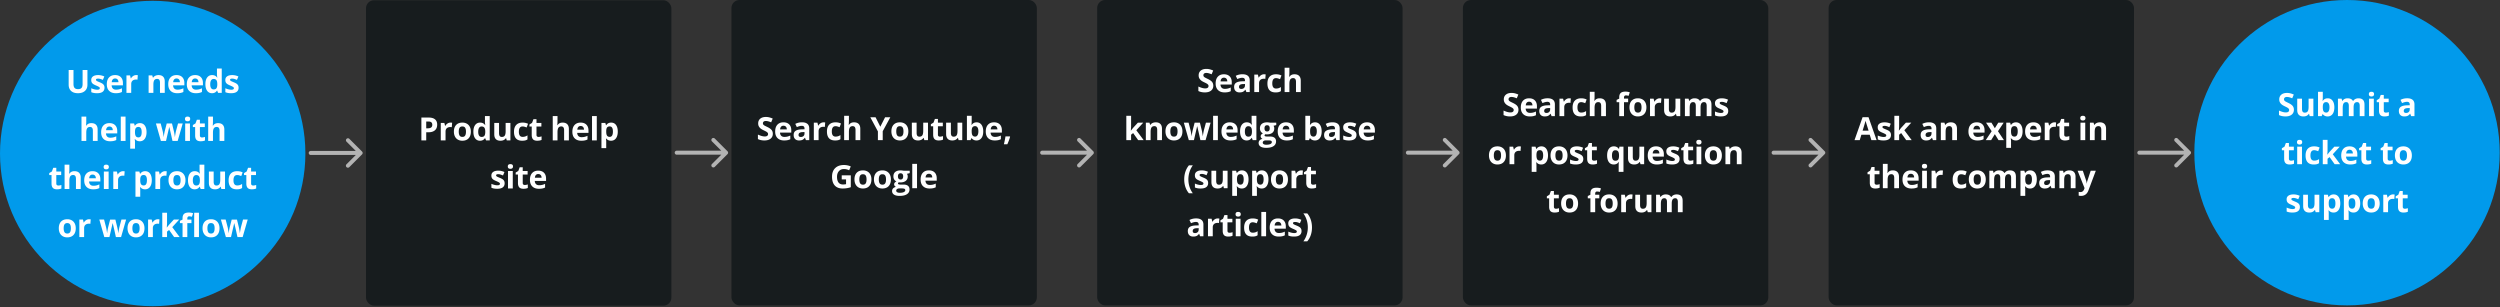 <svg xmlns="http://www.w3.org/2000/svg" width="1873" height="230" fill="none"><rect width="100%" height="100%" fill="#333333" stroke="none"/><circle cx="114.4" cy="115" r="114.4" fill="#019AEB"/><path fill="#fff" d="M65.505 52.467v11.086c0 1.266-.285 2.375-.855 3.328-.563.954-1.38 1.684-2.45 2.192-1.07.508-2.336.762-3.797.762-2.203 0-3.914-.563-5.132-1.688-1.22-1.133-1.828-2.68-1.828-4.64v-11.04h3.62v10.489c0 1.32.266 2.289.797 2.906.532.617 1.41.926 2.637.926 1.188 0 2.047-.309 2.578-.926.54-.625.809-1.602.809-2.93V52.467h3.621Zm12.79 13.243c0 1.343-.468 2.367-1.406 3.07-.93.703-2.324 1.055-4.183 1.055-.953 0-1.766-.067-2.438-.2a8.974 8.974 0 0 1-1.886-.562V66.12c.664.312 1.41.574 2.238.785.836.21 1.57.316 2.203.316 1.297 0 1.945-.375 1.945-1.125 0-.281-.085-.508-.257-.68-.172-.18-.47-.378-.891-.597a20.809 20.809 0 0 0-1.688-.785c-1.007-.422-1.75-.813-2.226-1.172-.469-.36-.813-.77-1.031-1.23-.211-.47-.317-1.044-.317-1.723 0-1.164.45-2.063 1.348-2.696.906-.64 2.187-.96 3.844-.96 1.578 0 3.113.343 4.605 1.03l-1.078 2.579a19.856 19.856 0 0 0-1.84-.692 5.778 5.778 0 0 0-1.746-.27c-1.055 0-1.582.286-1.582.856 0 .32.168.598.504.832.344.235 1.09.582 2.238 1.043 1.024.414 1.774.801 2.25 1.16.477.36.828.774 1.055 1.243.227.468.34 1.027.34 1.675Zm7.952-6.915c-.758 0-1.352.243-1.782.727-.43.477-.675 1.156-.738 2.039h5.016c-.016-.883-.246-1.563-.692-2.039-.445-.484-1.047-.727-1.804-.727Zm.504 11.04c-2.11 0-3.758-.583-4.946-1.747-1.187-1.164-1.781-2.812-1.781-4.945 0-2.195.547-3.89 1.64-5.086 1.102-1.203 2.622-1.805 4.56-1.805 1.85 0 3.292.528 4.323 1.582 1.032 1.055 1.547 2.512 1.547 4.372v1.734h-8.449c.04 1.016.34 1.809.902 2.379.563.57 1.352.855 2.368.855.789 0 1.535-.082 2.238-.246a11.2 11.2 0 0 0 2.203-.785v2.766a8.212 8.212 0 0 1-2.004.691c-.71.156-1.578.235-2.602.235Zm15.298-13.583c.484 0 .887.036 1.207.106l-.27 3.352a4.086 4.086 0 0 0-1.054-.118c-1.141 0-2.031.293-2.672.88-.633.585-.95 1.405-.95 2.46V69.6h-3.573V56.5h2.707l.527 2.203h.176a4.894 4.894 0 0 1 1.64-1.77 4.063 4.063 0 0 1 2.262-.68ZM123.435 69.6h-3.574v-7.652c0-.946-.168-1.653-.504-2.121-.336-.477-.871-.715-1.606-.715-1 0-1.722.336-2.168 1.008-.445.664-.667 1.77-.667 3.316V69.6h-3.575V56.5h2.731l.48 1.675h.199a3.752 3.752 0 0 1 1.641-1.43c.703-.328 1.5-.492 2.391-.492 1.523 0 2.679.414 3.468 1.243.79.82 1.184 2.007 1.184 3.562V69.6Zm8.842-10.805c-.758 0-1.352.243-1.782.727-.429.477-.676 1.156-.738 2.039h5.016c-.016-.883-.246-1.563-.692-2.039-.445-.484-1.047-.727-1.804-.727Zm.503 11.04c-2.109 0-3.757-.583-4.945-1.747-1.187-1.164-1.781-2.812-1.781-4.945 0-2.195.547-3.89 1.64-5.086 1.102-1.203 2.622-1.805 4.559-1.805 1.852 0 3.293.528 4.324 1.582 1.032 1.055 1.547 2.512 1.547 4.372v1.734h-8.449c.039 1.016.34 1.809.902 2.379.563.57 1.352.855 2.367.855.79 0 1.536-.082 2.239-.246a11.21 11.21 0 0 0 2.203-.785v2.766a8.212 8.212 0 0 1-2.004.691c-.711.156-1.578.235-2.602.235Zm13.412-11.04c-.758 0-1.351.243-1.781.727-.43.477-.676 1.156-.738 2.039h5.015c-.015-.883-.246-1.563-.691-2.039-.445-.484-1.047-.727-1.805-.727Zm.504 11.04c-2.109 0-3.758-.583-4.945-1.747-1.188-1.164-1.781-2.812-1.781-4.945 0-2.195.546-3.89 1.64-5.086 1.102-1.203 2.621-1.805 4.559-1.805 1.851 0 3.293.528 4.324 1.582 1.031 1.055 1.547 2.512 1.547 4.372v1.734h-8.449c.039 1.016.339 1.809.902 2.379.562.57 1.352.855 2.367.855.789 0 1.535-.082 2.238-.246a11.196 11.196 0 0 0 2.204-.785v2.766a8.212 8.212 0 0 1-2.004.691c-.711.156-1.578.235-2.602.235Zm12.135 0c-1.54 0-2.75-.598-3.633-1.793-.875-1.196-1.313-2.852-1.313-4.97 0-2.148.446-3.82 1.336-5.015.899-1.203 2.133-1.805 3.703-1.805 1.649 0 2.907.641 3.774 1.922h.117c-.18-.976-.27-1.847-.27-2.613v-4.195h3.586V69.6h-2.742l-.691-1.7h-.153c-.812 1.29-2.05 1.934-3.714 1.934Zm1.253-2.848c.915 0 1.582-.266 2.004-.797.43-.531.664-1.434.703-2.707v-.387c0-1.406-.218-2.414-.656-3.023-.429-.61-1.133-.914-2.109-.914-.797 0-1.418.34-1.863 1.02-.438.671-.657 1.652-.657 2.94 0 1.29.223 2.258.668 2.907.446.64 1.082.96 1.91.96Zm18.662-1.277c0 1.343-.469 2.367-1.406 3.07-.93.703-2.324 1.055-4.184 1.055-.953 0-1.765-.067-2.437-.2a8.977 8.977 0 0 1-1.887-.562V66.12c.664.312 1.41.574 2.238.785.836.21 1.571.316 2.204.316 1.296 0 1.945-.375 1.945-1.125 0-.281-.086-.508-.258-.68-.172-.18-.469-.378-.891-.597a20.658 20.658 0 0 0-1.687-.785c-1.008-.422-1.75-.813-2.227-1.172-.468-.36-.812-.77-1.031-1.23-.211-.47-.316-1.044-.316-1.723 0-1.164.449-2.063 1.347-2.696.907-.64 2.188-.96 3.844-.96 1.578 0 3.113.343 4.606 1.03l-1.079 2.579a19.846 19.846 0 0 0-1.839-.692 5.783 5.783 0 0 0-1.746-.27c-1.055 0-1.582.286-1.582.856 0 .32.167.598.503.832.344.235 1.09.582 2.239 1.043 1.023.414 1.773.801 2.25 1.16.476.36.828.774 1.054 1.243.227.468.34 1.027.34 1.675ZM73.154 105.6H69.58v-7.652c0-1.89-.703-2.836-2.11-2.836-1 0-1.722.34-2.167 1.02-.446.679-.668 1.78-.668 3.304v6.164H61.06V87.366h3.574v3.715c0 .289-.028.968-.082 2.039l-.082 1.054h.187c.797-1.28 2.063-1.922 3.797-1.922 1.54 0 2.707.415 3.504 1.243.797.828 1.195 2.015 1.195 3.562v8.543Zm8.842-10.805c-.758 0-1.352.243-1.781.727-.43.477-.676 1.156-.739 2.039h5.016c-.016-.883-.246-1.563-.692-2.039-.445-.484-1.046-.727-1.804-.727Zm.504 11.039c-2.11 0-3.758-.582-4.946-1.746-1.187-1.164-1.78-2.812-1.78-4.945 0-2.195.546-3.89 1.64-5.086 1.101-1.203 2.62-1.805 4.558-1.805 1.852 0 3.293.528 4.325 1.583 1.03 1.054 1.546 2.511 1.546 4.37v1.735h-8.449c.04 1.016.34 1.809.903 2.379.562.57 1.351.855 2.367.855a9.83 9.83 0 0 0 2.238-.246 11.22 11.22 0 0 0 2.203-.785v2.766a8.215 8.215 0 0 1-2.004.691c-.71.156-1.578.234-2.601.234Zm11.56-.234h-3.574V87.366h3.574V105.6Zm10.693.234c-1.539 0-2.746-.558-3.621-1.675h-.188c.125 1.093.188 1.726.188 1.898v5.309h-3.574V92.499h2.906l.504 1.699h.164c.836-1.297 2.074-1.946 3.715-1.946 1.547 0 2.757.598 3.632 1.793.875 1.196 1.313 2.856 1.313 4.98 0 1.399-.207 2.614-.621 3.645-.406 1.032-.988 1.817-1.746 2.356-.758.539-1.649.808-2.672.808Zm-1.055-10.722c-.883 0-1.527.273-1.933.82-.407.54-.618 1.434-.633 2.684v.386c0 1.407.207 2.415.621 3.024.422.609 1.086.914 1.992.914 1.602 0 2.402-1.32 2.402-3.961 0-1.29-.199-2.254-.597-2.894-.391-.649-1.008-.973-1.852-.973Zm25.523 10.488-1.008-4.582-1.359-5.789h-.082l-2.391 10.371h-3.844l-3.726-13.101h3.562l1.512 5.8c.242 1.04.488 2.473.738 4.301h.071c.031-.594.168-1.535.41-2.824l.187-.996 1.618-6.281h3.937l1.535 6.28.141.763c.07.335.137.695.199 1.078.063.375.117.746.164 1.113.055.359.086.648.094.867h.07c.07-.562.195-1.332.375-2.308a58.6 58.6 0 0 1 .387-1.993l1.57-5.8h3.504l-3.773 13.101h-3.891Zm9.369-16.488c0-1.164.648-1.746 1.945-1.746 1.297 0 1.945.582 1.945 1.746 0 .555-.164.988-.492 1.3-.32.305-.804.458-1.453.458-1.297 0-1.945-.586-1.945-1.758Zm3.726 16.488h-3.574V92.499h3.574V105.6Zm9.018-2.613c.625 0 1.375-.137 2.25-.41v2.66c-.891.398-1.985.597-3.282.597-1.429 0-2.472-.359-3.129-1.078-.648-.726-.972-1.812-.972-3.257v-6.317h-1.711V93.67l1.969-1.195 1.031-2.765h2.285v2.789h3.668v2.683h-3.668v6.317c0 .507.141.882.422 1.125.289.242.668.363 1.137.363Zm16.74 2.613h-3.575v-7.652c0-1.89-.703-2.836-2.109-2.836-1 0-1.723.34-2.168 1.02-.445.679-.668 1.78-.668 3.304v6.164h-3.574V87.366h3.574v3.715c0 .289-.027.968-.082 2.039l-.082 1.054h.187c.797-1.28 2.063-1.922 3.797-1.922 1.539 0 2.707.415 3.504 1.243.797.828 1.196 2.015 1.196 3.562v8.543ZM43.741 138.987c.625 0 1.375-.137 2.25-.41v2.66c-.89.398-1.984.597-3.281.597-1.43 0-2.473-.359-3.13-1.078-.648-.726-.972-1.812-.972-3.257v-6.317h-1.71v-1.512l1.968-1.195 1.031-2.766h2.285v2.79h3.668v2.683h-3.668v6.317c0 .507.14.882.422 1.125.29.242.668.363 1.137.363Zm16.74 2.613h-3.574v-7.652c0-1.891-.703-2.836-2.11-2.836-1 0-1.722.34-2.168 1.019-.445.68-.668 1.782-.668 3.305v6.164h-3.574v-18.234h3.574v3.715c0 .289-.027.968-.082 2.039l-.082 1.054h.188c.797-1.281 2.062-1.922 3.797-1.922 1.539 0 2.707.415 3.504 1.243.796.828 1.195 2.015 1.195 3.562v8.543Zm8.841-10.805c-.758 0-1.351.243-1.781.727-.43.477-.676 1.156-.738 2.039h5.015c-.015-.883-.246-1.562-.691-2.039-.445-.484-1.047-.727-1.805-.727Zm.504 11.039c-2.11 0-3.758-.582-4.945-1.746-1.188-1.164-1.781-2.812-1.781-4.945 0-2.195.547-3.891 1.64-5.086 1.102-1.203 2.621-1.805 4.559-1.805 1.851 0 3.293.528 4.324 1.582 1.031 1.055 1.547 2.512 1.547 4.372v1.734h-8.45c.04 1.016.34 1.809.903 2.379.563.57 1.352.855 2.367.855a9.83 9.83 0 0 0 2.239-.246 11.22 11.22 0 0 0 2.203-.785v2.766a8.215 8.215 0 0 1-2.004.691c-.711.156-1.578.234-2.602.234Zm7.834-16.722c0-1.164.648-1.746 1.945-1.746 1.297 0 1.945.582 1.945 1.746 0 .555-.164.988-.492 1.301-.32.304-.804.457-1.453.457-1.297 0-1.945-.586-1.945-1.758Zm3.726 16.488h-3.574v-13.101h3.574V141.6Zm10.81-13.348c.485 0 .887.036 1.208.106l-.27 3.351a4.1 4.1 0 0 0-1.055-.117c-1.14 0-2.03.293-2.671.879-.633.586-.95 1.406-.95 2.461v6.668h-3.574v-13.101h2.707l.528 2.203h.175a4.888 4.888 0 0 1 1.64-1.77 4.064 4.064 0 0 1 2.263-.68Zm16.488 13.582c-1.539 0-2.746-.558-3.621-1.675h-.187c.125 1.093.187 1.726.187 1.898v5.309h-3.574v-18.867h2.906l.504 1.699h.164c.836-1.297 2.074-1.946 3.715-1.946 1.547 0 2.758.598 3.633 1.793.875 1.196 1.312 2.856 1.312 4.981 0 1.398-.207 2.613-.621 3.644-.406 1.032-.988 1.817-1.746 2.356-.758.539-1.648.808-2.672.808Zm-1.054-10.722c-.883 0-1.528.273-1.934.82-.406.539-.617 1.434-.633 2.684v.386c0 1.407.207 2.415.621 3.024.422.609 1.086.914 1.992.914 1.602 0 2.403-1.32 2.403-3.961 0-1.289-.199-2.254-.598-2.895-.391-.648-1.008-.972-1.851-.972Zm16.095-2.86c.484 0 .887.036 1.207.106l-.27 3.351a4.095 4.095 0 0 0-1.054-.117c-1.141 0-2.032.293-2.672.879-.633.586-.949 1.406-.949 2.461v6.668h-3.575v-13.101h2.707l.528 2.203h.176a4.889 4.889 0 0 1 1.64-1.77 4.065 4.065 0 0 1 2.262-.68Zm6.17 6.774c0 1.297.21 2.277.632 2.941.43.664 1.125.996 2.086.996.953 0 1.637-.328 2.051-.984.422-.664.633-1.648.633-2.953 0-1.297-.211-2.27-.633-2.918-.422-.649-1.113-.973-2.074-.973-.953 0-1.641.324-2.063.973-.422.641-.632 1.613-.632 2.918Zm9.058 0c0 2.133-.562 3.801-1.687 5.004-1.125 1.203-2.692 1.804-4.7 1.804-1.257 0-2.367-.273-3.328-.82-.961-.555-1.699-1.347-2.215-2.379-.515-1.031-.773-2.234-.773-3.609 0-2.141.559-3.805 1.676-4.992 1.117-1.188 2.687-1.782 4.711-1.782 1.258 0 2.367.274 3.328.821.961.547 1.699 1.332 2.215 2.355.515 1.024.773 2.223.773 3.598Zm6.838 6.808c-1.539 0-2.75-.597-3.633-1.792-.875-1.196-1.313-2.852-1.313-4.969 0-2.149.446-3.821 1.336-5.016.899-1.203 2.133-1.805 3.703-1.805 1.649 0 2.907.641 3.774 1.922h.117c-.18-.976-.269-1.847-.269-2.613v-4.195h3.585V141.6h-2.742l-.691-1.699h-.152c-.813 1.289-2.051 1.933-3.715 1.933Zm1.254-2.847c.914 0 1.582-.266 2.004-.797.429-.531.664-1.434.703-2.707v-.387c0-1.406-.219-2.414-.657-3.023-.429-.61-1.132-.914-2.109-.914-.797 0-1.418.34-1.863 1.019-.438.672-.657 1.653-.657 2.942 0 1.289.223 2.257.668 2.906.446.641 1.082.961 1.911.961Zm18.802 2.613-.48-1.676h-.188c-.383.61-.926 1.082-1.629 1.418-.703.328-1.504.492-2.402.492-1.539 0-2.699-.41-3.481-1.23-.781-.828-1.172-2.016-1.172-3.562v-8.543h3.575v7.652c0 .945.168 1.656.504 2.133.336.468.871.703 1.605.703 1 0 1.723-.332 2.168-.996.445-.672.668-1.782.668-3.328v-6.164h3.574V141.6h-2.742Zm11.548.234c-4.078 0-6.117-2.238-6.117-6.714 0-2.227.555-3.926 1.664-5.098 1.11-1.18 2.7-1.77 4.77-1.77 1.516 0 2.875.297 4.078.891l-1.055 2.766a16.658 16.658 0 0 0-1.57-.551 4.918 4.918 0 0 0-1.453-.223c-1.859 0-2.789 1.321-2.789 3.961 0 2.563.93 3.844 2.789 3.844.687 0 1.324-.09 1.91-.27a7.026 7.026 0 0 0 1.758-.867v3.059a5.761 5.761 0 0 1-1.758.762c-.586.14-1.328.21-2.227.21Zm12.287-2.847c.625 0 1.375-.137 2.25-.41v2.66c-.89.398-1.984.597-3.281.597-1.43 0-2.473-.359-3.129-1.078-.648-.726-.973-1.812-.973-3.257v-6.317h-1.71v-1.512l1.968-1.195 1.032-2.766h2.285v2.79h3.668v2.683h-3.668v6.317c0 .507.14.882.422 1.125.289.242.668.363 1.136.363Zm-141.98 32.039c0 1.297.21 2.277.632 2.941.43.664 1.125.996 2.086.996.953 0 1.637-.328 2.05-.984.423-.664.633-1.648.633-2.953 0-1.297-.21-2.27-.632-2.918-.422-.649-1.114-.973-2.074-.973-.954 0-1.641.324-2.063.973-.422.641-.633 1.613-.633 2.918Zm9.058 0c0 2.133-.563 3.801-1.688 5.004-1.125 1.203-2.691 1.804-4.699 1.804-1.258 0-2.367-.273-3.328-.82-.961-.555-1.7-1.347-2.215-2.379-.515-1.031-.773-2.234-.773-3.609 0-2.141.558-3.805 1.675-4.992 1.118-1.188 2.688-1.782 4.711-1.782 1.258 0 2.368.274 3.329.821.96.547 1.699 1.332 2.214 2.355.516 1.024.774 2.223.774 3.598Zm10.001-6.774c.485 0 .887.036 1.207.106l-.27 3.351a4.1 4.1 0 0 0-1.054-.117c-1.14 0-2.031.293-2.672.879-.633.586-.949 1.406-.949 2.461v6.668H59.45v-13.101h2.707l.527 2.203h.176a4.888 4.888 0 0 1 1.64-1.77 4.064 4.064 0 0 1 2.262-.68ZM86.823 177.6l-1.008-4.582-1.359-5.789h-.082l-2.39 10.371H78.14l-3.727-13.101h3.563l1.511 5.8c.243 1.039.489 2.473.739 4.301h.07c.031-.594.168-1.535.41-2.824l.188-.996 1.617-6.281h3.937l1.535 6.281.141.762a29.575 29.575 0 0 1 .363 2.191c.055.359.086.648.094.867h.07c.07-.562.196-1.332.375-2.308.18-.985.309-1.649.387-1.993l1.57-5.8h3.504L90.714 177.6h-3.89Zm12.37-6.574c0 1.297.21 2.277.632 2.941.43.664 1.125.996 2.086.996.953 0 1.637-.328 2.051-.984.421-.664.632-1.648.632-2.953 0-1.297-.211-2.27-.632-2.918-.422-.649-1.114-.973-2.075-.973-.953 0-1.64.324-2.062.973-.422.641-.633 1.613-.633 2.918Zm9.058 0c0 2.133-.563 3.801-1.688 5.004-1.125 1.203-2.691 1.804-4.699 1.804-1.258 0-2.367-.273-3.328-.82-.961-.555-1.7-1.347-2.215-2.379-.516-1.031-.773-2.234-.773-3.609 0-2.141.558-3.805 1.675-4.992 1.118-1.188 2.688-1.782 4.711-1.782 1.258 0 2.367.274 3.328.821.961.547 1.7 1.332 2.215 2.355.516 1.024.774 2.223.774 3.598Zm10.001-6.774c.485 0 .887.036 1.207.106l-.269 3.351a4.103 4.103 0 0 0-1.055-.117c-1.141 0-2.031.293-2.672.879-.633.586-.949 1.406-.949 2.461v6.668h-3.574v-13.101h2.707l.527 2.203h.176a4.883 4.883 0 0 1 1.641-1.77 4.062 4.062 0 0 1 2.261-.68Zm6.756 6.223 1.558-1.992 3.668-3.984h4.032l-5.204 5.683 5.52 7.418h-4.125l-3.773-5.308-1.536 1.23v4.078h-3.574v-18.234h3.574v8.133l-.187 2.976h.047Zm18.427-3.293h-3.094V177.6h-3.574v-10.418h-1.968v-1.723l1.968-.96v-.961c0-1.493.367-2.582 1.102-3.27.734-.687 1.91-1.031 3.527-1.031 1.235 0 2.332.183 3.293.551l-.914 2.625c-.719-.227-1.383-.34-1.992-.34-.508 0-.875.152-1.102.457-.226.297-.34.679-.34 1.148v.821h3.094v2.683Zm5.625 10.418h-3.574v-18.234h3.574V177.6Zm6.334-6.574c0 1.297.211 2.277.633 2.941.429.664 1.125.996 2.086.996.953 0 1.636-.328 2.05-.984.422-.664.633-1.648.633-2.953 0-1.297-.211-2.27-.633-2.918-.421-.649-1.113-.973-2.074-.973-.953 0-1.64.324-2.062.973-.422.641-.633 1.613-.633 2.918Zm9.058 0c0 2.133-.562 3.801-1.687 5.004-1.125 1.203-2.691 1.804-4.699 1.804-1.258 0-2.367-.273-3.328-.82-.961-.555-1.7-1.347-2.215-2.379-.516-1.031-.774-2.234-.774-3.609 0-2.141.559-3.805 1.676-4.992 1.117-1.188 2.688-1.782 4.711-1.782 1.258 0 2.367.274 3.328.821.961.547 1.699 1.332 2.215 2.355.516 1.024.773 2.223.773 3.598Zm13.459 6.574-1.008-4.582-1.359-5.789h-.082l-2.391 10.371h-3.843l-3.727-13.101h3.562l1.512 5.8c.242 1.039.488 2.473.738 4.301h.071c.031-.594.168-1.535.41-2.824l.187-.996 1.618-6.281h3.937l1.535 6.281.141.762c.07.335.137.695.199 1.078.063.375.117.746.164 1.113.055.359.086.648.094.867h.07a44.49 44.49 0 0 1 .375-2.308c.18-.985.309-1.649.387-1.993l1.57-5.8h3.504l-3.773 13.101h-3.891Z"/><rect width="228.8" height="228.8" x="274.2" y=".2" fill="#171C1E" rx="6"/><path fill="#fff" d="M319.332 96.13h1.196c1.117 0 1.953-.22 2.508-.657.554-.445.832-1.09.832-1.933 0-.852-.235-1.48-.704-1.887-.461-.406-1.187-.61-2.179-.61h-1.653v5.087Zm8.204-2.72c0 1.845-.579 3.255-1.735 4.231-1.148.977-2.785 1.465-4.91 1.465h-1.559v6.094H315.7V88.067h5.472c2.078 0 3.656.45 4.735 1.348 1.086.89 1.629 2.222 1.629 3.996Zm10.001-1.558c.485 0 .887.035 1.207.106l-.269 3.351a4.098 4.098 0 0 0-1.055-.117c-1.141 0-2.031.293-2.672.879-.633.586-.949 1.406-.949 2.461v6.668h-3.574V92.098h2.707l.527 2.204h.176a4.894 4.894 0 0 1 1.64-1.77 4.067 4.067 0 0 1 2.262-.68Zm6.17 6.774c0 1.297.211 2.277.633 2.941.429.664 1.125.996 2.085.996.954 0 1.637-.328 2.051-.984.422-.664.633-1.649.633-2.953 0-1.297-.211-2.27-.633-2.918-.422-.649-1.113-.973-2.074-.973-.953 0-1.641.324-2.062.973-.422.64-.633 1.613-.633 2.918Zm9.058 0c0 2.133-.562 3.801-1.687 5.004-1.125 1.203-2.692 1.804-4.699 1.804-1.258 0-2.368-.273-3.329-.82-.96-.555-1.699-1.348-2.214-2.379-.516-1.031-.774-2.234-.774-3.61 0-2.14.559-3.804 1.676-4.992 1.117-1.187 2.687-1.78 4.711-1.78 1.258 0 2.367.273 3.328.82.961.546 1.699 1.332 2.215 2.355.516 1.023.773 2.223.773 3.598Zm6.838 6.808c-1.539 0-2.75-.597-3.633-1.793-.875-1.195-1.312-2.851-1.312-4.968 0-2.149.445-3.82 1.336-5.016.898-1.203 2.132-1.805 3.703-1.805 1.648 0 2.906.64 3.773 1.922h.117c-.179-.976-.269-1.847-.269-2.613v-4.195h3.586V105.2h-2.743l-.691-1.699h-.152c-.813 1.289-2.051 1.933-3.715 1.933Zm1.254-2.847c.914 0 1.582-.266 2.004-.797.429-.531.664-1.434.703-2.707v-.387c0-1.406-.219-2.414-.656-3.023-.43-.61-1.133-.915-2.11-.915-.797 0-1.418.34-1.863 1.02-.438.672-.656 1.652-.656 2.941 0 1.29.222 2.258.668 2.907.445.64 1.082.961 1.91.961Zm18.802 2.613-.48-1.676h-.188c-.383.61-.926 1.082-1.629 1.418-.703.328-1.504.492-2.402.492-1.539 0-2.699-.41-3.48-1.23-.782-.828-1.172-2.016-1.172-3.563v-8.543h3.574v7.653c0 .945.168 1.656.504 2.133.336.468.871.703 1.605.703 1 0 1.723-.332 2.168-.996.446-.672.668-1.782.668-3.328v-6.165h3.574V105.2h-2.742Zm11.549.234c-4.078 0-6.117-2.238-6.117-6.715 0-2.226.554-3.925 1.664-5.097 1.109-1.18 2.699-1.77 4.769-1.77 1.516 0 2.875.297 4.078.89l-1.054 2.766a16.692 16.692 0 0 0-1.571-.55 4.934 4.934 0 0 0-1.453-.223c-1.859 0-2.789 1.32-2.789 3.961 0 2.563.93 3.844 2.789 3.844.688 0 1.324-.09 1.91-.27a7.026 7.026 0 0 0 1.758-.867v3.059a5.733 5.733 0 0 1-1.758.761c-.586.141-1.328.211-2.226.211Zm12.286-2.847c.625 0 1.375-.137 2.25-.41v2.66c-.89.398-1.984.597-3.281.597-1.429 0-2.472-.359-3.129-1.078-.648-.726-.972-1.812-.972-3.258v-6.316h-1.711V93.27l1.968-1.195 1.032-2.766h2.285v2.79h3.668v2.683h-3.668v6.316c0 .508.141.883.422 1.125.289.243.668.364 1.136.364Zm22.711 2.613h-3.574v-7.652c0-1.891-.704-2.836-2.11-2.836-1 0-1.722.34-2.168 1.02-.445.679-.668 1.78-.668 3.304v6.164h-3.574V86.966h3.574v3.714c0 .29-.027.97-.082 2.04l-.082 1.054h.188c.797-1.281 2.062-1.922 3.797-1.922 1.539 0 2.707.414 3.503 1.242.797.829 1.196 2.016 1.196 3.563v8.543Zm8.841-10.805c-.758 0-1.351.243-1.781.727-.43.476-.676 1.156-.738 2.039h5.015c-.015-.883-.246-1.563-.691-2.04-.445-.483-1.047-.726-1.805-.726Zm.504 11.039c-2.109 0-3.758-.582-4.945-1.746-1.188-1.164-1.781-2.812-1.781-4.945 0-2.195.546-3.89 1.64-5.086 1.102-1.203 2.621-1.805 4.559-1.805 1.851 0 3.293.528 4.324 1.582 1.031 1.055 1.547 2.512 1.547 4.371v1.735h-8.449c.039 1.015.34 1.808.902 2.379.563.57 1.352.855 2.367.855.789 0 1.535-.082 2.238-.246a11.214 11.214 0 0 0 2.204-.785v2.766a8.215 8.215 0 0 1-2.004.691c-.711.156-1.578.234-2.602.234Zm11.56-.234h-3.574V86.966h3.574V105.2Zm10.693.234c-1.539 0-2.746-.558-3.621-1.675h-.187c.125 1.093.187 1.726.187 1.898v5.309h-3.574V92.098h2.906l.504 1.7h.164c.836-1.297 2.075-1.946 3.715-1.946 1.547 0 2.758.598 3.633 1.793.875 1.196 1.312 2.856 1.312 4.98 0 1.399-.207 2.614-.621 3.645-.406 1.032-.988 1.817-1.746 2.356-.758.539-1.648.808-2.672.808Zm-1.054-10.722c-.883 0-1.528.273-1.934.82-.406.539-.617 1.434-.633 2.684v.386c0 1.407.207 2.414.621 3.024.422.609 1.086.914 1.993.914 1.601 0 2.402-1.321 2.402-3.961 0-1.29-.199-2.254-.598-2.895-.39-.648-1.008-.972-1.851-.972Zm-78.675 42.597c0 1.344-.469 2.368-1.406 3.071-.93.703-2.324 1.054-4.184 1.054-.953 0-1.765-.066-2.437-.199a8.976 8.976 0 0 1-1.887-.562v-2.954c.664.313 1.41.575 2.238.786.836.211 1.571.316 2.203.316 1.297 0 1.946-.375 1.946-1.125 0-.281-.086-.508-.258-.68-.172-.179-.469-.379-.891-.597a20.353 20.353 0 0 0-1.687-.785c-1.008-.422-1.75-.813-2.227-1.172-.469-.36-.812-.77-1.031-1.231-.211-.469-.316-1.043-.316-1.722 0-1.165.449-2.063 1.347-2.696.906-.64 2.188-.961 3.844-.961 1.578 0 3.113.344 4.605 1.032l-1.078 2.578a19.626 19.626 0 0 0-1.84-.692 5.795 5.795 0 0 0-1.746-.269c-1.054 0-1.582.285-1.582.855 0 .321.168.598.504.832.344.235 1.09.582 2.239 1.043 1.023.414 1.773.801 2.25 1.16.476.36.828.774 1.054 1.243.227.468.34 1.027.34 1.675Zm2.373-12.597c0-1.164.648-1.746 1.945-1.746 1.297 0 1.945.582 1.945 1.746 0 .554-.164.988-.492 1.3-.32.305-.804.457-1.453.457-1.297 0-1.945-.585-1.945-1.757Zm3.726 16.488h-3.574v-13.102h3.574V141.2Zm9.018-2.613c.625 0 1.375-.137 2.25-.41v2.66c-.891.398-1.985.597-3.282.597-1.429 0-2.472-.359-3.129-1.078-.648-.726-.972-1.812-.972-3.258v-6.316h-1.711v-1.512l1.969-1.195 1.031-2.766h2.285v2.789h3.668v2.684h-3.668v6.316c0 .508.141.883.422 1.125.289.243.668.364 1.137.364Zm10.072-8.192c-.758 0-1.352.242-1.782.727-.429.476-.675 1.156-.738 2.039h5.016c-.016-.883-.246-1.563-.692-2.039-.445-.485-1.047-.727-1.804-.727Zm.503 11.039c-2.109 0-3.757-.582-4.945-1.746-1.187-1.164-1.781-2.812-1.781-4.945 0-2.195.547-3.891 1.641-5.086 1.101-1.203 2.621-1.805 4.558-1.805 1.852 0 3.293.528 4.324 1.582 1.032 1.055 1.547 2.512 1.547 4.371v1.735h-8.449c.039 1.015.34 1.808.902 2.379.563.57 1.352.855 2.368.855.789 0 1.535-.082 2.238-.246a11.23 11.23 0 0 0 2.203-.785v2.766a8.215 8.215 0 0 1-2.004.691c-.711.156-1.578.234-2.602.234Z"/><rect width="228.8" height="228.8" x="548" fill="#171C1E" rx="6"/><path fill="#fff" d="M578.997 100.242c0 1.547-.558 2.766-1.676 3.656-1.109.891-2.656 1.336-4.64 1.336-1.828 0-3.446-.343-4.852-1.031v-3.375c1.156.516 2.133.879 2.93 1.09.805.211 1.539.316 2.203.316.797 0 1.406-.152 1.828-.457.43-.304.645-.757.645-1.359 0-.336-.094-.633-.282-.89-.187-.266-.464-.52-.832-.762-.359-.243-1.097-.63-2.214-1.16-1.047-.493-1.832-.965-2.356-1.418a5.339 5.339 0 0 1-1.254-1.582c-.312-.602-.469-1.305-.469-2.11 0-1.515.512-2.707 1.536-3.574 1.031-.867 2.453-1.3 4.265-1.3.891 0 1.738.105 2.543.316.813.21 1.66.507 2.543.89l-1.172 2.824c-.914-.375-1.672-.636-2.273-.785a7.234 7.234 0 0 0-1.758-.223c-.687 0-1.215.16-1.582.481-.367.32-.551.738-.551 1.254 0 .32.074.602.223.844.148.234.383.465.703.691.328.219 1.098.617 2.309 1.195 1.601.766 2.699 1.535 3.293 2.309.593.766.89 1.707.89 2.824Zm7.986-6.047c-.758 0-1.351.243-1.781.727-.43.476-.676 1.156-.738 2.039h5.015c-.015-.883-.246-1.563-.691-2.04-.445-.484-1.047-.726-1.805-.726Zm.504 11.039c-2.109 0-3.758-.582-4.945-1.746-1.188-1.164-1.781-2.812-1.781-4.945 0-2.195.546-3.89 1.64-5.086 1.102-1.203 2.621-1.805 4.559-1.805 1.851 0 3.293.528 4.324 1.582 1.031 1.055 1.547 2.512 1.547 4.372v1.734h-8.449c.039 1.015.339 1.808.902 2.379.562.57 1.352.855 2.367.855.789 0 1.535-.082 2.238-.246a11.214 11.214 0 0 0 2.204-.785v2.766a8.215 8.215 0 0 1-2.004.691c-.711.156-1.578.234-2.602.234Zm16.306-.234-.691-1.781h-.094c-.601.758-1.222 1.285-1.863 1.582-.633.289-1.461.433-2.484.433-1.258 0-2.25-.359-2.977-1.078-.719-.718-1.078-1.742-1.078-3.07 0-1.39.484-2.414 1.453-3.07.977-.664 2.445-1.032 4.406-1.102l2.274-.07v-.575c0-1.328-.68-1.992-2.039-1.992-1.047 0-2.278.317-3.692.95l-1.183-2.415c1.507-.789 3.179-1.183 5.015-1.183 1.758 0 3.106.383 4.043 1.148.938.766 1.406 1.93 1.406 3.492V105h-2.496Zm-1.054-6.07-1.383.047c-1.039.03-1.813.218-2.32.562-.508.344-.762.867-.762 1.57 0 1.008.578 1.512 1.734 1.512.828 0 1.489-.238 1.981-.715.5-.476.75-1.109.75-1.898V98.93Zm14.29-7.278c.485 0 .887.035 1.207.106l-.269 3.351a4.094 4.094 0 0 0-1.055-.117c-1.14 0-2.031.293-2.672.88-.632.585-.949 1.405-.949 2.46V105h-3.574V91.898h2.707l.527 2.204h.176a4.889 4.889 0 0 1 1.641-1.77 4.061 4.061 0 0 1 2.261-.68Zm8.643 13.582c-4.078 0-6.118-2.238-6.118-6.715 0-2.226.555-3.925 1.665-5.097 1.109-1.18 2.699-1.77 4.769-1.77 1.516 0 2.875.297 4.078.891l-1.055 2.766a16.554 16.554 0 0 0-1.57-.551 4.937 4.937 0 0 0-1.453-.223c-1.859 0-2.789 1.32-2.789 3.961 0 2.563.93 3.844 2.789 3.844.688 0 1.324-.09 1.91-.27a7.026 7.026 0 0 0 1.758-.867v3.059a5.733 5.733 0 0 1-1.758.761c-.586.141-1.328.211-2.226.211Zm18.861-.234h-3.575v-7.652c0-1.891-.703-2.836-2.109-2.836-1 0-1.723.34-2.168 1.02-.445.679-.668 1.78-.668 3.304V105h-3.574V86.766h3.574v3.715c0 .288-.027.968-.082 2.038l-.082 1.055h.188c.796-1.281 2.062-1.922 3.796-1.922 1.539 0 2.707.414 3.504 1.242.797.829 1.196 2.016 1.196 3.563V105Zm14.999-10.078 3.574-7.055h3.914l-5.683 10.465V105h-3.61v-6.55l-5.683-10.583h3.937l3.551 7.055Zm11.947 3.504c0 1.297.211 2.277.633 2.941.429.664 1.125.996 2.086.996.953 0 1.636-.328 2.05-.984.422-.664.633-1.648.633-2.953 0-1.297-.211-2.27-.633-2.918-.421-.649-1.113-.973-2.074-.973-.953 0-1.64.324-2.062.973-.422.64-.633 1.613-.633 2.918Zm9.059 0c0 2.133-.563 3.801-1.688 5.004-1.125 1.203-2.691 1.804-4.699 1.804-1.258 0-2.367-.273-3.328-.82-.961-.555-1.7-1.348-2.215-2.379-.516-1.031-.774-2.234-.774-3.61 0-2.14.559-3.804 1.676-4.991 1.117-1.188 2.688-1.782 4.711-1.782 1.258 0 2.367.274 3.328.82.961.547 1.699 1.333 2.215 2.356.516 1.024.774 2.223.774 3.598Zm11.97 6.574-.481-1.676h-.187c-.383.61-.926 1.082-1.629 1.418-.703.328-1.504.492-2.402.492-1.539 0-2.7-.41-3.481-1.23-.781-.828-1.172-2.016-1.172-3.563v-8.543h3.575v7.653c0 .945.168 1.656.503 2.133.336.468.872.703 1.606.703 1 0 1.723-.332 2.168-.996.445-.672.668-1.782.668-3.329v-6.164h3.574V105h-2.742Zm11.748-2.613c.625 0 1.375-.137 2.25-.41v2.66c-.891.398-1.985.597-3.282.597-1.429 0-2.472-.359-3.129-1.078-.648-.726-.972-1.812-.972-3.258v-6.316h-1.711V93.07l1.969-1.195 1.031-2.766h2.285v2.79h3.668v2.683h-3.668v6.316c0 .508.141.883.422 1.125.289.243.668.364 1.137.364ZM718.183 105l-.48-1.676h-.188c-.383.61-.926 1.082-1.629 1.418-.703.328-1.504.492-2.402.492-1.539 0-2.699-.41-3.481-1.23-.781-.828-1.172-2.016-1.172-3.563v-8.543h3.575v7.653c0 .945.168 1.656.504 2.133.336.468.871.703 1.605.703 1 0 1.723-.332 2.168-.996.445-.672.668-1.782.668-3.329v-6.164h3.574V105h-2.742ZM731.7 91.652c1.547 0 2.758.606 3.633 1.817.875 1.203 1.313 2.855 1.313 4.957 0 2.164-.454 3.84-1.36 5.027-.898 1.188-2.125 1.781-3.679 1.781-1.54 0-2.747-.558-3.622-1.675h-.246l-.597 1.441h-2.731V86.766h3.574v4.242c0 .539-.046 1.402-.14 2.59h.14c.836-1.297 2.075-1.946 3.715-1.946Zm-1.148 2.86c-.883 0-1.527.273-1.934.82-.406.54-.617 1.434-.633 2.684v.386c0 1.407.207 2.414.622 3.024.421.609 1.085.914 1.992.914.734 0 1.316-.336 1.746-1.008.437-.68.656-1.664.656-2.953 0-1.29-.219-2.254-.656-2.895-.438-.648-1.035-.972-1.793-.972Zm14.208-.317c-.757 0-1.351.243-1.781.727-.429.476-.676 1.156-.738 2.039h5.016c-.016-.883-.247-1.563-.692-2.04-.445-.484-1.047-.726-1.805-.726Zm.504 11.039c-2.109 0-3.757-.582-4.945-1.746-1.187-1.164-1.781-2.812-1.781-4.945 0-2.195.547-3.89 1.64-5.086 1.102-1.203 2.622-1.805 4.559-1.805 1.852 0 3.293.528 4.324 1.582 1.032 1.055 1.547 2.512 1.547 4.372v1.734h-8.449c.039 1.015.34 1.808.902 2.379.563.57 1.352.855 2.367.855a9.83 9.83 0 0 0 2.239-.246 11.23 11.23 0 0 0 2.203-.785v2.766a8.215 8.215 0 0 1-2.004.691c-.711.156-1.578.234-2.602.234Zm11.49-2.754c-.406 1.579-1.093 3.45-2.062 5.614h-2.578a68.372 68.372 0 0 0 1.183-5.883h3.282l.175.269Zm-126.132 28.899h6.797v8.883c-1.101.359-2.14.609-3.117.75-.969.148-1.961.222-2.976.222-2.586 0-4.563-.757-5.93-2.273-1.359-1.523-2.039-3.707-2.039-6.551 0-2.765.789-4.922 2.367-6.469 1.586-1.546 3.781-2.32 6.586-2.32 1.758 0 3.453.352 5.086 1.055l-1.207 2.906a8.62 8.62 0 0 0-3.902-.937c-1.571 0-2.829.527-3.774 1.582-.945 1.054-1.418 2.472-1.418 4.253 0 1.86.379 3.282 1.137 4.266.765.977 1.875 1.465 3.328 1.465.758 0 1.527-.078 2.309-.234v-3.575h-3.247v-3.023Zm13.19 3.047c0 1.297.211 2.277.632 2.941.43.664 1.125.996 2.086.996.953 0 1.637-.328 2.051-.984.422-.664.633-1.649.633-2.953 0-1.297-.211-2.27-.633-2.918-.422-.649-1.113-.973-2.074-.973-.953 0-1.641.324-2.063.973-.421.64-.632 1.613-.632 2.918Zm9.058 0c0 2.133-.562 3.801-1.687 5.004-1.125 1.203-2.692 1.804-4.7 1.804-1.257 0-2.367-.273-3.328-.82-.961-.555-1.699-1.348-2.214-2.379-.516-1.031-.774-2.234-.774-3.609 0-2.141.559-3.805 1.676-4.992 1.117-1.188 2.687-1.782 4.711-1.782 1.258 0 2.367.274 3.328.821.961.547 1.699 1.332 2.215 2.355.515 1.024.773 2.223.773 3.598Zm5.537 0c0 1.297.211 2.277.633 2.941.429.664 1.125.996 2.086.996.953 0 1.636-.328 2.051-.984.421-.664.632-1.649.632-2.953 0-1.297-.211-2.27-.632-2.918-.422-.649-1.114-.973-2.075-.973-.953 0-1.64.324-2.062.973-.422.64-.633 1.613-.633 2.918Zm9.059 0c0 2.133-.563 3.801-1.688 5.004-1.125 1.203-2.691 1.804-4.699 1.804-1.258 0-2.367-.273-3.328-.82-.961-.555-1.699-1.348-2.215-2.379-.516-1.031-.774-2.234-.774-3.609 0-2.141.559-3.805 1.676-4.992 1.117-1.188 2.688-1.782 4.711-1.782 1.258 0 2.367.274 3.328.821.961.547 1.7 1.332 2.215 2.355.516 1.024.774 2.223.774 3.598Zm14.091-6.528v1.817l-2.051.527c.375.586.563 1.242.563 1.969 0 1.406-.492 2.504-1.477 3.293-.976.781-2.336 1.172-4.078 1.172l-.644-.035-.528-.059c-.367.281-.551.594-.551.938 0 .515.657.773 1.969.773h2.227c1.437 0 2.531.309 3.281.926.758.617 1.137 1.523 1.137 2.719 0 1.531-.641 2.718-1.922 3.562-1.274.844-3.106 1.266-5.496 1.266-1.828 0-3.227-.321-4.196-.961-.961-.633-1.441-1.524-1.441-2.672 0-.789.246-1.449.738-1.981.492-.531 1.215-.91 2.168-1.136a2.427 2.427 0 0 1-.961-.762c-.273-.359-.41-.738-.41-1.137 0-.5.145-.914.434-1.242.289-.336.707-.664 1.254-.984a3.55 3.55 0 0 1-1.641-1.43c-.398-.656-.598-1.43-.598-2.32 0-1.43.465-2.536 1.395-3.317.93-.781 2.258-1.172 3.984-1.172.367 0 .801.036 1.301.106.508.062.832.109.973.14h4.57Zm-10.113 14.954c0 .492.234.878.703 1.16.476.281 1.141.422 1.992.422 1.281 0 2.285-.176 3.012-.528.726-.351 1.09-.832 1.09-1.441 0-.492-.215-.832-.645-1.02-.43-.187-1.094-.281-1.992-.281h-1.852c-.656 0-1.207.152-1.652.457-.437.313-.656.723-.656 1.231Zm1.301-10.664c0 .71.16 1.273.48 1.687.328.414.824.621 1.488.621.672 0 1.164-.207 1.477-.621.312-.414.469-.977.469-1.687 0-1.579-.649-2.368-1.946-2.368-1.312 0-1.968.789-1.968 2.368Zm14.29 8.812h-3.574v-18.234h3.574V141Zm8.924-10.805c-.758 0-1.352.243-1.782.727-.429.476-.675 1.156-.738 2.039h5.016c-.016-.883-.246-1.563-.692-2.039-.445-.484-1.046-.727-1.804-.727Zm.504 11.039c-2.11 0-3.758-.582-4.946-1.746-1.187-1.164-1.781-2.812-1.781-4.945 0-2.195.547-3.891 1.641-5.086 1.101-1.203 2.621-1.805 4.558-1.805 1.852 0 3.293.528 4.325 1.582 1.031 1.055 1.546 2.512 1.546 4.371v1.735h-8.449c.039 1.015.34 1.808.903 2.379.562.57 1.351.855 2.367.855.789 0 1.535-.082 2.238-.246a11.23 11.23 0 0 0 2.203-.785v2.766a8.215 8.215 0 0 1-2.004.691c-.711.156-1.578.234-2.601.234Z"/><path fill="#B3B3B3" d="M232.8 113.1a1.5 1.5 0 1 0 0 3v-3Zm38.46 2.561a1.5 1.5 0 0 0 0-2.122l-9.546-9.546a1.501 1.501 0 0 0-2.121 2.122l8.485 8.485-8.485 8.485a1.5 1.5 0 0 0 2.121 2.122l9.546-9.546Zm-38.46.439h37.4v-3h-37.4v3ZM507 112.9a1.5 1.5 0 1 0 0 3v-3Zm38.061 2.561a1.5 1.5 0 0 0 0-2.122l-9.546-9.546a1.502 1.502 0 0 0-2.122 0 1.502 1.502 0 0 0 0 2.122l8.486 8.485-8.486 8.485a1.502 1.502 0 0 0 0 2.122 1.502 1.502 0 0 0 2.122 0l9.546-9.546ZM507 115.9h37v-3h-37v3Z"/><rect width="228.8" height="228.8" x="822" fill="#171C1E" rx="6"/><path fill="#fff" d="M908.997 64.242c0 1.547-.559 2.766-1.676 3.656-1.109.891-2.656 1.336-4.641 1.336-1.828 0-3.445-.343-4.851-1.03v-3.376c1.156.516 2.133.879 2.929 1.09.805.21 1.539.316 2.204.316.796 0 1.406-.152 1.828-.457.429-.304.644-.758.644-1.359 0-.336-.094-.633-.281-.89-.188-.266-.465-.52-.832-.762-.359-.243-1.098-.63-2.215-1.16-1.047-.493-1.832-.965-2.355-1.419a5.307 5.307 0 0 1-1.254-1.581c-.313-.602-.469-1.305-.469-2.11 0-1.516.512-2.707 1.535-3.574 1.031-.867 2.453-1.3 4.266-1.3.89 0 1.738.105 2.543.316.812.21 1.66.507 2.543.89l-1.172 2.824c-.914-.375-1.672-.636-2.274-.785a7.22 7.22 0 0 0-1.757-.222c-.688 0-1.215.16-1.583.48-.367.32-.55.738-.55 1.254 0 .32.074.602.222.844.149.234.383.465.703.691.329.219 1.098.617 2.309 1.195 1.602.766 2.699 1.535 3.293 2.309.594.766.891 1.707.891 2.824Zm7.986-6.047c-.758 0-1.352.242-1.782.727-.429.476-.675 1.156-.738 2.039h5.016c-.016-.883-.246-1.563-.692-2.04-.445-.483-1.047-.726-1.804-.726Zm.504 11.04c-2.11 0-3.758-.583-4.946-1.747-1.187-1.164-1.781-2.812-1.781-4.945 0-2.195.547-3.89 1.641-5.086 1.101-1.203 2.621-1.805 4.558-1.805 1.852 0 3.293.528 4.324 1.582 1.032 1.055 1.547 2.512 1.547 4.371v1.735h-8.449c.039 1.016.34 1.808.902 2.379.563.57 1.352.855 2.368.855.789 0 1.535-.082 2.238-.246a11.21 11.21 0 0 0 2.203-.785v2.766a8.212 8.212 0 0 1-2.004.691c-.711.156-1.578.234-2.601.234ZM933.793 69l-.692-1.781h-.093c-.602.758-1.223 1.285-1.864 1.582-.632.289-1.46.433-2.484.433-1.258 0-2.25-.359-2.976-1.078-.719-.719-1.079-1.742-1.079-3.07 0-1.39.485-2.414 1.454-3.07.976-.664 2.445-1.032 4.406-1.102l2.273-.07v-.575c0-1.328-.679-1.992-2.039-1.992-1.047 0-2.277.317-3.691.95l-1.184-2.414c1.508-.79 3.18-1.184 5.016-1.184 1.758 0 3.105.383 4.043 1.148.937.766 1.406 1.93 1.406 3.492V69h-2.496Zm-1.055-6.07-1.383.047c-1.039.03-1.812.218-2.32.562-.508.344-.762.867-.762 1.57 0 1.008.578 1.512 1.735 1.512.828 0 1.488-.238 1.98-.715.5-.476.75-1.11.75-1.898V62.93Zm14.291-7.278c.484 0 .887.035 1.207.106l-.27 3.351a4.086 4.086 0 0 0-1.054-.117c-1.141 0-2.032.293-2.672.88-.633.585-.949 1.405-.949 2.46V69h-3.575V55.898h2.707l.528 2.204h.176a4.895 4.895 0 0 1 1.64-1.77 4.062 4.062 0 0 1 2.262-.68Zm8.642 13.582c-4.078 0-6.117-2.238-6.117-6.714 0-2.227.555-3.926 1.664-5.098 1.109-1.18 2.699-1.77 4.77-1.77 1.515 0 2.875.297 4.078.891l-1.055 2.766a16.752 16.752 0 0 0-1.57-.551 4.942 4.942 0 0 0-1.453-.223c-1.86 0-2.79 1.32-2.79 3.961 0 2.563.93 3.844 2.79 3.844.687 0 1.324-.09 1.91-.27a7.055 7.055 0 0 0 1.758-.867v3.059a5.766 5.766 0 0 1-1.758.761c-.586.141-1.328.211-2.227.211ZM974.532 69h-3.574v-7.652c0-1.891-.703-2.836-2.109-2.836-1 0-1.723.34-2.168 1.02-.446.679-.668 1.78-.668 3.304V69h-3.575V50.766h3.575v3.715c0 .288-.028.968-.082 2.038l-.082 1.055h.187c.797-1.281 2.063-1.922 3.797-1.922 1.539 0 2.707.414 3.504 1.242.797.829 1.195 2.016 1.195 3.563V69ZM847.275 97.875l1.559-1.992 3.668-3.985h4.031l-5.203 5.684 5.52 7.418h-4.125l-3.774-5.309-1.535 1.231V105h-3.574V86.766h3.574v8.132l-.188 2.977h.047ZM870.554 105h-3.574v-7.652c0-.946-.168-1.653-.504-2.121-.336-.477-.871-.715-1.605-.715-1 0-1.723.336-2.168 1.007-.446.665-.668 1.77-.668 3.317V105h-3.574V91.898h2.73l.48 1.676h.2a3.744 3.744 0 0 1 1.64-1.43c.703-.328 1.5-.492 2.391-.492 1.523 0 2.68.414 3.469 1.242.789.82 1.183 2.008 1.183 3.563V105Zm6.264-6.574c0 1.297.211 2.277.632 2.941.43.664 1.125.996 2.086.996.954 0 1.637-.328 2.051-.984.422-.664.633-1.648.633-2.953 0-1.297-.211-2.27-.633-2.918-.422-.649-1.113-.973-2.074-.973-.953 0-1.641.324-2.063.973-.421.64-.632 1.613-.632 2.918Zm9.058 0c0 2.133-.562 3.801-1.687 5.004-1.125 1.203-2.692 1.804-4.699 1.804-1.258 0-2.368-.273-3.329-.82-.961-.555-1.699-1.348-2.214-2.379-.516-1.031-.774-2.234-.774-3.61 0-2.14.559-3.804 1.676-4.991 1.117-1.188 2.687-1.782 4.711-1.782 1.258 0 2.367.274 3.328.82.961.547 1.699 1.333 2.215 2.356.515 1.024.773 2.223.773 3.598ZM899.335 105l-1.008-4.582-1.359-5.79h-.082L894.495 105h-3.844l-3.726-13.102h3.562l1.512 5.801c.242 1.04.488 2.473.738 4.301h.071c.031-.594.168-1.535.41-2.824l.187-.996 1.617-6.282h3.938l1.535 6.282.141.761a30.855 30.855 0 0 1 .363 2.192c.055.359.086.648.094.867h.07c.07-.562.195-1.332.375-2.309.18-.984.309-1.648.387-1.992l1.57-5.8h3.504L903.226 105h-3.891Zm13.095 0h-3.574V86.766h3.574V105Zm8.924-10.805c-.758 0-1.352.243-1.781.727-.43.476-.676 1.156-.739 2.039h5.016c-.016-.883-.246-1.563-.692-2.04-.445-.484-1.046-.726-1.804-.726Zm.504 11.039c-2.11 0-3.758-.582-4.946-1.746-1.187-1.164-1.781-2.812-1.781-4.945 0-2.195.547-3.89 1.641-5.086 1.101-1.203 2.621-1.805 4.558-1.805 1.852 0 3.293.528 4.325 1.582 1.031 1.055 1.546 2.512 1.546 4.372v1.734h-8.449c.039 1.015.34 1.808.903 2.379.562.57 1.351.855 2.367.855.789 0 1.535-.082 2.238-.246a11.206 11.206 0 0 0 2.203-.785v2.766a8.215 8.215 0 0 1-2.004.691c-.711.156-1.578.234-2.601.234Zm12.134 0c-1.539 0-2.75-.597-3.633-1.793-.875-1.195-1.312-2.851-1.312-4.968 0-2.149.445-3.82 1.336-5.016.898-1.203 2.133-1.805 3.703-1.805 1.648 0 2.906.641 3.773 1.922h.117c-.179-.976-.269-1.847-.269-2.613v-4.195h3.586V105h-2.742l-.692-1.699h-.152c-.813 1.289-2.051 1.933-3.715 1.933Zm1.254-2.847c.914 0 1.582-.266 2.004-.797.43-.531.664-1.434.703-2.707v-.387c0-1.406-.219-2.414-.656-3.023-.43-.61-1.133-.914-2.11-.914-.796 0-1.418.34-1.863 1.02-.437.671-.656 1.652-.656 2.94 0 1.29.223 2.258.668 2.907.445.64 1.082.961 1.91.961Zm20.924-10.489v1.817l-2.051.527c.375.586.562 1.242.562 1.969 0 1.406-.492 2.504-1.476 3.293-.977.781-2.336 1.172-4.078 1.172l-.645-.035-.527-.059c-.368.281-.551.594-.551.938 0 .515.656.773 1.969.773h2.226c1.438 0 2.531.309 3.281.926.758.617 1.137 1.523 1.137 2.719 0 1.531-.64 2.718-1.922 3.562-1.273.844-3.105 1.266-5.496 1.266-1.828 0-3.226-.321-4.195-.961-.961-.633-1.442-1.524-1.442-2.672 0-.789.247-1.449.739-1.981.492-.531 1.215-.91 2.168-1.136a2.42 2.42 0 0 1-.961-.762c-.274-.359-.41-.738-.41-1.137 0-.5.144-.914.433-1.242.289-.336.707-.664 1.254-.984a3.548 3.548 0 0 1-1.64-1.43c-.399-.656-.598-1.43-.598-2.32 0-1.43.465-2.535 1.394-3.317.93-.781 2.258-1.172 3.985-1.172.367 0 .801.035 1.301.106.507.062.832.11.972.14h4.571Zm-10.114 14.954c0 .492.235.878.703 1.16.477.281 1.141.422 1.993.422 1.281 0 2.285-.176 3.011-.528.727-.351 1.09-.832 1.09-1.441 0-.492-.215-.832-.644-1.02-.43-.187-1.094-.281-1.993-.281h-1.851c-.656 0-1.207.152-1.653.457-.437.313-.656.723-.656 1.231Zm1.301-10.665c0 .711.16 1.274.48 1.688.329.414.825.621 1.489.621.672 0 1.164-.207 1.476-.621.313-.414.469-.977.469-1.688 0-1.578-.648-2.367-1.945-2.367-1.313 0-1.969.79-1.969 2.368Zm16.142-1.992c-.758 0-1.351.243-1.781.727-.43.476-.676 1.156-.738 2.039h5.015c-.015-.883-.246-1.563-.691-2.04-.445-.484-1.047-.726-1.805-.726Zm.504 11.039c-2.109 0-3.758-.582-4.945-1.746-1.188-1.164-1.781-2.812-1.781-4.945 0-2.195.546-3.89 1.64-5.086 1.102-1.203 2.621-1.805 4.559-1.805 1.851 0 3.293.528 4.324 1.582 1.031 1.055 1.547 2.512 1.547 4.372v1.734h-8.449c.039 1.015.34 1.808.902 2.379.563.57 1.352.855 2.367.855.789 0 1.535-.082 2.239-.246a11.23 11.23 0 0 0 2.203-.785v2.766a8.215 8.215 0 0 1-2.004.691c-.711.156-1.578.234-2.602.234Zm21.246-13.582c1.547 0 2.757.606 3.632 1.817.875 1.203 1.313 2.855 1.313 4.957 0 2.164-.453 3.84-1.359 5.027-.899 1.188-2.125 1.781-3.68 1.781-1.539 0-2.746-.558-3.621-1.675h-.246L980.69 105h-2.73V86.766h3.574v4.242c0 .539-.047 1.402-.141 2.59h.141c.836-1.297 2.074-1.946 3.715-1.946Zm-1.149 2.86c-.883 0-1.527.273-1.933.82-.407.54-.618 1.434-.633 2.684v.386c0 1.407.207 2.414.621 3.024.422.609 1.086.914 1.992.914.734 0 1.316-.336 1.746-1.008.438-.68.656-1.664.656-2.953 0-1.29-.218-2.254-.656-2.895-.437-.648-1.035-.972-1.793-.972ZM1001.2 105l-.69-1.781h-.09c-.603.758-1.224 1.285-1.865 1.582-.633.289-1.461.433-2.484.433-1.258 0-2.25-.359-2.977-1.078-.719-.718-1.078-1.742-1.078-3.07 0-1.39.484-2.414 1.453-3.07.977-.664 2.445-1.032 4.406-1.102l2.275-.07v-.575c0-1.328-.681-1.992-2.04-1.992-1.047 0-2.278.317-3.692.95l-1.183-2.415c1.507-.789 3.179-1.183 5.015-1.183 1.76 0 3.11.383 4.04 1.148.94.766 1.41 1.93 1.41 3.492V105h-2.5Zm-1.05-6.07-1.384.047c-1.039.03-1.813.218-2.32.562-.508.344-.762.867-.762 1.57 0 1.008.578 1.512 1.734 1.512.828 0 1.488-.238 1.981-.715.5-.476.751-1.109.751-1.898V98.93Zm16.12 2.179c0 1.344-.47 2.368-1.41 3.071-.93.703-2.32 1.054-4.18 1.054-.96 0-1.77-.066-2.44-.199a9.112 9.112 0 0 1-1.89-.562v-2.953c.67.312 1.41.574 2.24.785.84.211 1.57.316 2.2.316 1.3 0 1.95-.375 1.95-1.125a.93.93 0 0 0-.26-.68c-.17-.179-.47-.378-.89-.597-.42-.227-.98-.488-1.69-.785-1-.422-1.75-.813-2.22-1.172-.47-.36-.81-.77-1.03-1.23-.21-.47-.32-1.044-.32-1.723 0-1.165.45-2.063 1.35-2.696.9-.64 2.19-.96 3.84-.96 1.58 0 3.11.343 4.61 1.03l-1.08 2.579c-.66-.281-1.27-.512-1.84-.692a5.77 5.77 0 0 0-1.75-.27c-1.05 0-1.58.286-1.58.856 0 .32.17.598.5.832.35.235 1.09.582 2.24 1.043 1.03.414 1.78.801 2.25 1.16.48.36.83.774 1.06 1.243.22.468.34 1.027.34 1.675Zm7.95-6.914c-.76 0-1.35.243-1.78.727-.43.476-.68 1.156-.74 2.039h5.01c-.01-.883-.24-1.563-.69-2.04-.44-.484-1.04-.726-1.8-.726Zm.5 11.039c-2.11 0-3.76-.582-4.94-1.746-1.19-1.164-1.78-2.812-1.78-4.945 0-2.195.54-3.89 1.64-5.086 1.1-1.203 2.62-1.805 4.55-1.805 1.86 0 3.3.528 4.33 1.582 1.03 1.055 1.55 2.512 1.55 4.372v1.734h-8.45c.04 1.015.34 1.808.9 2.379.56.57 1.35.855 2.37.855.79 0 1.53-.082 2.23-.246.71-.164 1.44-.426 2.21-.785v2.766c-.63.312-1.3.543-2.01.691-.71.156-1.57.234-2.6.234Zm-137.502 29.192c0-2.071.3-4.008.902-5.813.609-1.804 1.484-3.386 2.625-4.746h2.93a16.851 16.851 0 0 0-2.496 4.969 18.583 18.583 0 0 0-.844 5.566c0 1.914.285 3.766.855 5.555a16.943 16.943 0 0 0 2.461 4.84h-2.906c-1.148-1.328-2.023-2.879-2.625-4.652-.602-1.774-.902-3.68-.902-5.719Zm17.923 2.683c0 1.344-.469 2.368-1.406 3.071-.93.703-2.324 1.054-4.184 1.054-.953 0-1.765-.066-2.437-.199a8.976 8.976 0 0 1-1.887-.562v-2.953c.664.312 1.41.574 2.238.785.836.211 1.571.316 2.204.316 1.296 0 1.945-.375 1.945-1.125 0-.281-.086-.508-.258-.68-.172-.179-.469-.378-.891-.597a20.199 20.199 0 0 0-1.687-.785c-1.008-.422-1.75-.813-2.227-1.172-.468-.36-.812-.77-1.031-1.231-.211-.469-.316-1.043-.316-1.722 0-1.164.449-2.063 1.347-2.696.907-.64 2.188-.961 3.844-.961 1.578 0 3.113.344 4.606 1.032l-1.079 2.578a19.718 19.718 0 0 0-1.839-.692 5.805 5.805 0 0 0-1.746-.269c-1.055 0-1.583.285-1.583.855 0 .321.168.598.504.832.344.235 1.09.582 2.239 1.043 1.023.414 1.773.801 2.25 1.16.476.36.828.774 1.054 1.243.227.468.34 1.027.34 1.675ZM916.948 141l-.481-1.676h-.187c-.383.61-.926 1.082-1.629 1.418-.703.328-1.504.492-2.403.492-1.539 0-2.699-.41-3.48-1.23-.781-.828-1.172-2.016-1.172-3.563v-8.543h3.574v7.653c0 .945.168 1.656.504 2.133.336.468.871.703 1.606.703 1 0 1.722-.332 2.168-.996.445-.672.667-1.782.667-3.329v-6.164h3.575V141h-2.742Zm13.423.234c-1.539 0-2.746-.558-3.621-1.675h-.188c.125 1.093.188 1.726.188 1.898v5.309h-3.574v-18.868h2.906l.504 1.7h.164c.836-1.297 2.074-1.946 3.715-1.946 1.547 0 2.758.598 3.633 1.793.875 1.196 1.312 2.856 1.312 4.981 0 1.398-.207 2.613-.621 3.644-.406 1.032-.988 1.817-1.746 2.356-.758.539-1.649.808-2.672.808Zm-1.055-10.722c-.882 0-1.527.273-1.933.82-.407.539-.617 1.434-.633 2.684v.386c0 1.407.207 2.414.621 3.024.422.609 1.086.914 1.992.914 1.602 0 2.403-1.32 2.403-3.961 0-1.289-.2-2.254-.598-2.895-.391-.648-1.008-.972-1.852-.972Zm15.979 10.722c-1.54 0-2.747-.558-3.622-1.675h-.187c.125 1.093.187 1.726.187 1.898v5.309h-3.574v-18.868h2.906l.504 1.7h.164c.836-1.297 2.075-1.946 3.715-1.946 1.547 0 2.758.598 3.633 1.793.875 1.196 1.313 2.856 1.313 4.981 0 1.398-.207 2.613-.622 3.644-.406 1.032-.988 1.817-1.746 2.356-.757.539-1.648.808-2.671.808Zm-1.055-10.722c-.883 0-1.528.273-1.934.82-.406.539-.617 1.434-.633 2.684v.386c0 1.407.207 2.414.622 3.024.421.609 1.085.914 1.992.914 1.601 0 2.402-1.32 2.402-3.961 0-1.289-.199-2.254-.598-2.895-.39-.648-1.007-.972-1.851-.972Zm11.63 3.914c0 1.297.211 2.277.633 2.941.43.664 1.125.996 2.086.996.953 0 1.637-.328 2.051-.984.422-.664.633-1.649.633-2.953 0-1.297-.211-2.27-.633-2.918-.422-.649-1.113-.973-2.074-.973-.953 0-1.641.324-2.063.973-.422.64-.633 1.613-.633 2.918Zm9.059 0c0 2.133-.563 3.801-1.688 5.004-1.125 1.203-2.691 1.804-4.699 1.804-1.258 0-2.367-.273-3.328-.82-.961-.555-1.699-1.348-2.215-2.379-.515-1.031-.773-2.234-.773-3.609 0-2.141.558-3.805 1.676-4.992 1.117-1.188 2.687-1.782 4.711-1.782 1.257 0 2.367.274 3.328.821.961.547 1.699 1.332 2.215 2.355.515 1.024.773 2.223.773 3.598Zm10.002-6.774c.484 0 .886.036 1.207.106l-.27 3.351a4.103 4.103 0 0 0-1.055-.117c-1.14 0-2.031.293-2.671.879-.633.586-.95 1.406-.95 2.461V141h-3.574v-13.102h2.707l.527 2.204h.176a4.883 4.883 0 0 1 1.641-1.77 4.063 4.063 0 0 1 2.262-.68Zm8.841 10.735c.625 0 1.375-.137 2.25-.41v2.66c-.891.398-1.984.597-3.281.597-1.43 0-2.473-.359-3.129-1.078-.649-.726-.973-1.812-.973-3.258v-6.316h-1.711v-1.512l1.969-1.195 1.031-2.766h2.285v2.789h3.668v2.684h-3.668v6.316c0 .508.141.883.422 1.125.289.243.668.364 1.137.364ZM899.101 177l-.692-1.781h-.094c-.601.758-1.222 1.285-1.863 1.582-.633.289-1.461.433-2.484.433-1.258 0-2.25-.359-2.977-1.078-.719-.718-1.078-1.742-1.078-3.07 0-1.391.484-2.414 1.453-3.07.977-.664 2.445-1.032 4.406-1.102l2.274-.07v-.574c0-1.329-.68-1.993-2.039-1.993-1.047 0-2.278.317-3.692.95l-1.183-2.415c1.508-.789 3.179-1.183 5.015-1.183 1.758 0 3.106.383 4.043 1.148.938.766 1.407 1.93 1.407 3.493V177h-2.496Zm-1.055-6.07-1.383.047c-1.039.031-1.812.218-2.32.562-.508.344-.762.867-.762 1.57 0 1.008.578 1.512 1.734 1.512.828 0 1.489-.238 1.981-.715.5-.476.75-1.109.75-1.898v-1.078Zm14.291-7.278c.484 0 .886.036 1.207.106l-.27 3.351a4.103 4.103 0 0 0-1.055-.117c-1.14 0-2.031.293-2.672.879-.632.586-.949 1.406-.949 2.461V177h-3.574v-13.102h2.707l.527 2.204h.176a4.883 4.883 0 0 1 1.641-1.77 4.063 4.063 0 0 1 2.262-.68Zm8.841 10.735c.625 0 1.375-.137 2.25-.41v2.66c-.891.398-1.984.597-3.281.597-1.43 0-2.473-.359-3.129-1.078-.649-.726-.973-1.812-.973-3.258v-6.316h-1.711v-1.512l1.969-1.195 1.031-2.766h2.285v2.789h3.668v2.684h-3.668v6.316c0 .508.141.883.422 1.125.289.243.668.364 1.137.364Zm4.494-13.875c0-1.164.648-1.746 1.945-1.746 1.297 0 1.945.582 1.945 1.746 0 .554-.164.988-.492 1.3-.32.305-.804.458-1.453.458-1.297 0-1.945-.586-1.945-1.758ZM929.398 177h-3.574v-13.102h3.574V177Zm8.818.234c-4.078 0-6.117-2.238-6.117-6.714 0-2.227.555-3.926 1.664-5.098 1.11-1.18 2.699-1.77 4.77-1.77 1.515 0 2.875.297 4.078.891l-1.055 2.766a16.378 16.378 0 0 0-1.57-.551 4.918 4.918 0 0 0-1.453-.223c-1.86 0-2.789 1.32-2.789 3.961 0 2.563.929 3.844 2.789 3.844.687 0 1.324-.09 1.91-.27a7.026 7.026 0 0 0 1.758-.867v3.059a5.733 5.733 0 0 1-1.758.761c-.586.141-1.328.211-2.227.211Zm10.342-.234h-3.574v-18.234h3.574V177Zm8.923-10.805c-.757 0-1.351.243-1.781.727-.43.476-.676 1.156-.738 2.039h5.015c-.015-.883-.246-1.563-.691-2.039-.445-.484-1.047-.727-1.805-.727Zm.504 11.039c-2.109 0-3.758-.582-4.945-1.746-1.188-1.164-1.781-2.812-1.781-4.945 0-2.195.547-3.891 1.64-5.086 1.102-1.203 2.621-1.805 4.559-1.805 1.851 0 3.293.528 4.324 1.582 1.031 1.055 1.547 2.512 1.547 4.371v1.735h-8.449c.039 1.015.34 1.808.902 2.379.563.57 1.352.855 2.367.855.789 0 1.535-.082 2.239-.246a11.23 11.23 0 0 0 2.203-.785v2.766a8.215 8.215 0 0 1-2.004.691c-.711.156-1.578.234-2.602.234Zm17.127-4.125c0 1.344-.469 2.368-1.406 3.071-.93.703-2.325 1.054-4.184 1.054-.953 0-1.766-.066-2.437-.199a8.976 8.976 0 0 1-1.887-.562v-2.953c.664.312 1.41.574 2.238.785.836.211 1.57.316 2.203.316 1.297 0 1.946-.375 1.946-1.125 0-.281-.086-.508-.258-.68-.172-.179-.469-.378-.891-.597a20.353 20.353 0 0 0-1.687-.785c-1.008-.422-1.75-.813-2.227-1.172-.469-.36-.812-.77-1.031-1.231-.211-.469-.317-1.043-.317-1.722 0-1.164.45-2.063 1.348-2.696.906-.64 2.188-.961 3.844-.961 1.578 0 3.113.344 4.605 1.032l-1.078 2.578a19.626 19.626 0 0 0-1.84-.692 5.795 5.795 0 0 0-1.746-.269c-1.054 0-1.582.285-1.582.855 0 .321.168.598.504.832.344.235 1.09.582 2.238 1.043 1.024.414 1.774.801 2.25 1.16.477.36.828.774 1.055 1.243.227.468.34 1.027.34 1.675Zm7.822-2.683c0 2.054-.305 3.969-.914 5.742-.602 1.773-1.473 3.316-2.614 4.629H976.5a16.933 16.933 0 0 0 2.449-4.828c.579-1.789.868-3.645.868-5.567 0-1.906-.282-3.761-.844-5.566a16.9 16.9 0 0 0-2.496-4.969h2.929c1.149 1.367 2.024 2.957 2.625 4.77.602 1.804.903 3.734.903 5.789Z"/><path fill="#B3B3B3" d="M780.8 112.9a1.5 1.5 0 1 0 0 3v-3Zm38.26 2.561a1.5 1.5 0 0 0 0-2.122l-9.545-9.545a1.5 1.5 0 0 0-2.122 2.121l8.485 8.485-8.485 8.485a1.5 1.5 0 1 0 2.122 2.122l9.545-9.546Zm-38.26.439H818v-3h-37.2v3Z"/><rect width="228.8" height="228.8" x="1096" fill="#171C1E" rx="6"/><path fill="#fff" d="M1137.63 82.242c0 1.547-.56 2.766-1.67 3.656-1.11.891-2.66 1.336-4.64 1.336-1.83 0-3.45-.343-4.86-1.03v-3.376c1.16.516 2.14.879 2.93 1.09.81.21 1.54.316 2.21.316.79 0 1.4-.152 1.82-.457.43-.304.65-.758.65-1.359 0-.336-.09-.633-.28-.89-.19-.266-.47-.52-.83-.762-.36-.243-1.1-.63-2.22-1.16-1.05-.493-1.83-.965-2.35-1.418-.53-.454-.95-.981-1.26-1.582-.31-.602-.47-1.305-.47-2.11 0-1.515.51-2.707 1.54-3.574s2.45-1.3 4.26-1.3c.89 0 1.74.105 2.55.316.81.21 1.66.507 2.54.89l-1.17 2.824c-.92-.375-1.67-.636-2.28-.785a7.195 7.195 0 0 0-1.75-.223c-.69 0-1.22.16-1.59.481-.36.32-.55.738-.55 1.254 0 .32.08.602.23.844.14.234.38.465.7.691.33.219 1.1.617 2.31 1.195 1.6.766 2.7 1.535 3.29 2.309.59.766.89 1.707.89 2.824Zm7.99-6.047c-.76 0-1.35.243-1.78.727-.43.476-.68 1.156-.74 2.039h5.01c-.01-.883-.24-1.563-.69-2.04-.44-.484-1.04-.726-1.8-.726Zm.5 11.04c-2.11 0-3.76-.583-4.94-1.747-1.19-1.164-1.79-2.812-1.79-4.945 0-2.195.55-3.89 1.65-5.086 1.1-1.203 2.62-1.805 4.55-1.805 1.86 0 3.3.528 4.33 1.582 1.03 1.055 1.55 2.512 1.55 4.372v1.734h-8.45c.04 1.016.34 1.808.9 2.379.56.57 1.35.855 2.37.855.78 0 1.53-.082 2.23-.246.71-.164 1.44-.426 2.21-.785v2.766c-.63.312-1.3.543-2.01.691-.71.156-1.58.234-2.6.234Zm16.31-.235-.69-1.781h-.1c-.6.758-1.22 1.285-1.86 1.582-.63.289-1.46.433-2.48.433-1.26 0-2.25-.359-2.98-1.078-.72-.719-1.08-1.742-1.08-3.07 0-1.39.48-2.414 1.45-3.07.98-.664 2.45-1.032 4.41-1.102l2.27-.07v-.575c0-1.328-.68-1.992-2.04-1.992-1.04 0-2.27.317-3.69.95l-1.18-2.415c1.51-.789 3.18-1.183 5.01-1.183 1.76 0 3.11.383 4.05 1.148.94.766 1.4 1.93 1.4 3.492V87h-2.49Zm-1.06-6.07-1.38.047c-1.04.03-1.81.218-2.32.562-.51.344-.76.867-.76 1.57 0 1.008.58 1.512 1.73 1.512.83 0 1.49-.238 1.98-.715.5-.476.75-1.11.75-1.898V80.93Zm14.29-7.278c.49 0 .89.035 1.21.106l-.27 3.351a4.08 4.08 0 0 0-1.05-.117c-1.14 0-2.03.293-2.68.88-.63.585-.94 1.405-.94 2.46V87h-3.58V73.898h2.71l.53 2.204h.17c.41-.735.95-1.325 1.64-1.77.7-.453 1.45-.68 2.26-.68Zm8.65 13.582c-4.08 0-6.12-2.238-6.12-6.715 0-2.226.55-3.925 1.66-5.097 1.11-1.18 2.7-1.77 4.77-1.77 1.52 0 2.88.297 4.08.891l-1.05 2.766a17.93 17.93 0 0 0-1.57-.551 4.983 4.983 0 0 0-1.46-.223c-1.86 0-2.79 1.32-2.79 3.961 0 2.563.93 3.844 2.79 3.844.69 0 1.33-.09 1.91-.27a7.066 7.066 0 0 0 1.76-.867v3.059c-.58.367-1.16.62-1.76.761-.58.141-1.33.211-2.22.211Zm18.86-.234h-3.58v-7.652c0-1.891-.7-2.836-2.11-2.836-1 0-1.72.34-2.16 1.02-.45.679-.67 1.78-.67 3.304V87h-3.58V68.766h3.58v3.715c0 .288-.03.968-.08 2.038l-.09 1.055h.19c.8-1.281 2.06-1.922 3.8-1.922 1.54 0 2.7.414 3.5 1.242.8.829 1.2 2.016 1.2 3.563V87Zm16.63-10.418h-3.1V87h-3.57V76.582h-1.97v-1.723l1.97-.96v-.962c0-1.492.36-2.581 1.1-3.269.73-.688 1.91-1.031 3.53-1.031 1.23 0 2.33.183 3.29.55l-.91 2.626c-.72-.227-1.39-.34-2-.34-.5 0-.87.152-1.1.457-.23.297-.34.68-.34 1.148v.82h3.1v2.684Zm4.64 3.844c0 1.297.21 2.277.63 2.941.43.664 1.13.996 2.09.996.95 0 1.64-.328 2.05-.984.42-.664.63-1.648.63-2.953 0-1.297-.21-2.27-.63-2.918-.42-.649-1.11-.973-2.07-.973-.96 0-1.64.324-2.07.973-.42.64-.63 1.613-.63 2.918Zm9.06 0c0 2.133-.56 3.8-1.69 5.004-1.12 1.203-2.69 1.804-4.7 1.804-1.25 0-2.36-.273-3.32-.82-.97-.555-1.7-1.348-2.22-2.379-.52-1.031-.77-2.234-.77-3.61 0-2.14.56-3.804 1.67-4.991 1.12-1.188 2.69-1.782 4.71-1.782 1.26 0 2.37.274 3.33.82.96.547 1.7 1.333 2.22 2.356.51 1.024.77 2.223.77 3.598Zm10-6.774c.49 0 .89.035 1.21.106l-.27 3.351a4.108 4.108 0 0 0-1.06-.117c-1.14 0-2.03.293-2.67.88-.63.585-.95 1.405-.95 2.46V87h-3.57V73.898h2.71l.52 2.204h.18c.41-.735.95-1.325 1.64-1.77.7-.453 1.45-.68 2.26-.68ZM1256.1 87l-.48-1.676h-.18c-.39.61-.93 1.082-1.63 1.418-.71.328-1.51.492-2.4.492-1.54 0-2.7-.41-3.48-1.23-.79-.828-1.18-2.016-1.18-3.563v-8.543h3.58v7.653c0 .945.17 1.656.5 2.133.34.468.87.703 1.61.703 1 0 1.72-.332 2.16-.996.45-.672.67-1.782.67-3.329v-6.164h3.58V87h-2.75Zm17.96 0h-3.57v-7.652c0-.946-.16-1.653-.48-2.121-.31-.477-.81-.715-1.49-.715-.91 0-1.58.336-1.99 1.007-.42.672-.62 1.778-.62 3.317V87h-3.58V73.898h2.73l.48 1.676h.2c.35-.601.86-1.07 1.53-1.406.66-.344 1.42-.516 2.28-.516 1.96 0 3.29.641 3.99 1.922h.31c.35-.61.87-1.082 1.55-1.418.69-.336 1.46-.504 2.32-.504 1.48 0 2.61.383 3.36 1.149.77.758 1.15 1.976 1.15 3.656V87h-3.58v-7.652c0-.946-.16-1.653-.48-2.121-.32-.477-.81-.715-1.49-.715-.88 0-1.53.312-1.97.937-.43.625-.65 1.617-.65 2.977V87Zm20.73-3.89c0 1.343-.47 2.367-1.41 3.07-.93.703-2.32 1.054-4.18 1.054-.96 0-1.77-.066-2.44-.199a9.112 9.112 0 0 1-1.89-.562v-2.954c.67.313 1.41.575 2.24.786.84.21 1.57.316 2.21.316 1.29 0 1.94-.375 1.94-1.125a.928.928 0 0 0-.26-.68c-.17-.18-.47-.379-.89-.597-.42-.227-.98-.488-1.69-.785-1-.422-1.75-.813-2.22-1.172-.47-.36-.81-.77-1.03-1.23-.21-.47-.32-1.044-.32-1.723 0-1.165.45-2.063 1.35-2.696.9-.64 2.19-.96 3.84-.96 1.58 0 3.12.343 4.61 1.03l-1.08 2.579c-.66-.281-1.27-.512-1.84-.692a5.77 5.77 0 0 0-1.75-.27c-1.05 0-1.58.286-1.58.856 0 .32.17.598.51.832.34.235 1.08.582 2.23 1.043 1.03.414 1.78.801 2.25 1.16.48.36.83.774 1.06 1.243.22.468.34 1.027.34 1.675Zm-175.61 33.316c0 1.297.21 2.277.64 2.941.43.664 1.12.996 2.08.996s1.64-.328 2.05-.984c.43-.664.64-1.649.64-2.953 0-1.297-.21-2.27-.64-2.918-.42-.649-1.11-.973-2.07-.973-.95 0-1.64.324-2.06.973-.43.64-.64 1.613-.64 2.918Zm9.06 0c0 2.133-.56 3.801-1.69 5.004-1.12 1.203-2.69 1.804-4.69 1.804-1.26 0-2.37-.273-3.33-.82-.96-.555-1.7-1.348-2.22-2.379-.51-1.031-.77-2.234-.77-3.609 0-2.141.56-3.805 1.68-4.992 1.11-1.188 2.68-1.782 4.71-1.782 1.25 0 2.36.274 3.32.821.97.547 1.7 1.332 2.22 2.355.51 1.024.77 2.223.77 3.598Zm10-6.774c.49 0 .89.036 1.21.106l-.27 3.351a4.09 4.09 0 0 0-1.05-.117c-1.14 0-2.03.293-2.67.879-.64.586-.95 1.406-.95 2.461V123h-3.58v-13.102h2.71l.53 2.204h.17c.41-.735.95-1.325 1.64-1.77.7-.453 1.45-.68 2.26-.68Zm16.49 13.582c-1.54 0-2.74-.558-3.62-1.675h-.19c.13 1.093.19 1.726.19 1.898v5.309h-3.57v-18.868h2.9l.51 1.7h.16c.84-1.297 2.07-1.946 3.72-1.946 1.54 0 2.75.598 3.63 1.793.87 1.196 1.31 2.856 1.31 4.981 0 1.398-.21 2.613-.62 3.644-.41 1.032-.99 1.817-1.75 2.356-.75.539-1.64.808-2.67.808Zm-1.05-10.722c-.89 0-1.53.273-1.94.82-.4.539-.61 1.434-.63 2.684v.386c0 1.407.21 2.414.62 3.024.42.609 1.09.914 1.99.914 1.61 0 2.41-1.32 2.41-3.961 0-1.289-.2-2.254-.6-2.895-.39-.648-1.01-.972-1.85-.972Zm11.63 3.914c0 1.297.21 2.277.63 2.941.43.664 1.13.996 2.09.996.95 0 1.63-.328 2.05-.984.42-.664.63-1.649.63-2.953 0-1.297-.21-2.27-.63-2.918-.42-.649-1.12-.973-2.08-.973-.95 0-1.64.324-2.06.973-.42.64-.63 1.613-.63 2.918Zm9.06 0c0 2.133-.57 3.801-1.69 5.004-1.13 1.203-2.69 1.804-4.7 1.804-1.26 0-2.37-.273-3.33-.82a5.499 5.499 0 0 1-2.21-2.379c-.52-1.031-.78-2.234-.78-3.609 0-2.141.56-3.805 1.68-4.992 1.12-1.188 2.69-1.782 4.71-1.782 1.26 0 2.37.274 3.33.821a5.44 5.44 0 0 1 2.21 2.355c.52 1.024.78 2.223.78 3.598Zm11.83 2.683c0 1.344-.47 2.368-1.41 3.071-.93.703-2.32 1.054-4.18 1.054-.96 0-1.77-.066-2.44-.199a9.112 9.112 0 0 1-1.89-.562v-2.953c.67.312 1.41.574 2.24.785.84.211 1.57.316 2.2.316 1.3 0 1.95-.375 1.95-1.125a.93.93 0 0 0-.26-.68c-.17-.179-.47-.378-.89-.597-.42-.227-.98-.489-1.69-.785-1.01-.422-1.75-.813-2.22-1.172-.47-.36-.82-.77-1.04-1.231-.21-.469-.31-1.043-.31-1.722 0-1.164.45-2.063 1.35-2.696.9-.64 2.18-.961 3.84-.961 1.58 0 3.11.344 4.61 1.032l-1.08 2.578c-.66-.282-1.27-.512-1.84-.692a5.84 5.84 0 0 0-1.75-.269c-1.05 0-1.58.285-1.58.855 0 .321.17.598.5.832.35.235 1.09.582 2.24 1.043 1.02.414 1.77.801 2.25 1.16.48.36.83.774 1.06 1.243.22.468.34 1.027.34 1.675Zm8.04 1.278c.63 0 1.38-.137 2.25-.41v2.66c-.89.398-1.98.597-3.28.597-1.43 0-2.47-.359-3.13-1.078-.65-.726-.97-1.812-.97-3.258v-6.316h-1.71v-1.512l1.97-1.195 1.03-2.766h2.28v2.789h3.67v2.684h-3.67v6.316c0 .508.14.883.42 1.125.29.243.67.364 1.14.364Zm16.04.047c.91 0 1.57-.258 1.99-.774.43-.523.66-1.433.7-2.73v-.434c0-1.406-.22-2.414-.66-3.023-.43-.61-1.12-.914-2.09-.914-1.68 0-2.52 1.32-2.52 3.961 0 1.312.21 2.292.63 2.941.42.648 1.07.973 1.95.973Zm-1.27 2.8c-1.55 0-2.76-.593-3.64-1.781-.87-1.195-1.31-2.855-1.31-4.98 0-2.141.45-3.813 1.34-5.016.89-1.203 2.12-1.805 3.68-1.805.82 0 1.55.157 2.16.469.62.313 1.16.797 1.63 1.453h.1l.31-1.676h3.03v18.868h-3.59v-5.496c0-.477.05-1.133.15-1.969h-.15a3.791 3.791 0 0 1-1.52 1.441c-.64.328-1.37.492-2.19.492Zm20.05-.234-.48-1.676h-.19c-.38.61-.92 1.082-1.63 1.418-.7.328-1.5.492-2.4.492-1.54 0-2.7-.41-3.48-1.23-.78-.828-1.17-2.016-1.17-3.563v-8.543h3.57v7.653c0 .945.17 1.656.51 2.133.33.468.87.703 1.6.703 1 0 1.73-.332 2.17-.996.45-.672.67-1.782.67-3.329v-6.164h3.57V123h-2.74Zm11.66-10.805c-.76 0-1.36.243-1.79.727-.43.476-.67 1.156-.73 2.039h5.01c-.01-.883-.24-1.563-.69-2.039-.44-.484-1.05-.727-1.8-.727Zm.5 11.039c-2.11 0-3.76-.582-4.95-1.746-1.18-1.164-1.78-2.812-1.78-4.945 0-2.195.55-3.891 1.64-5.086 1.11-1.203 2.62-1.805 4.56-1.805 1.85 0 3.3.528 4.33 1.582 1.03 1.055 1.54 2.512 1.54 4.371v1.735h-8.45c.04 1.015.34 1.808.91 2.379.56.57 1.35.855 2.36.855.79 0 1.54-.082 2.24-.246.71-.164 1.44-.426 2.21-.785v2.766c-.63.312-1.3.543-2.01.691-.71.156-1.58.234-2.6.234Zm17.13-4.125c0 1.344-.47 2.368-1.41 3.071-.93.703-2.32 1.054-4.18 1.054-.96 0-1.77-.066-2.44-.199a9.112 9.112 0 0 1-1.89-.562v-2.953c.67.312 1.41.574 2.24.785.84.211 1.57.316 2.2.316 1.3 0 1.95-.375 1.95-1.125a.93.93 0 0 0-.26-.68c-.17-.179-.47-.378-.89-.597-.42-.227-.98-.489-1.69-.785-1-.422-1.75-.813-2.22-1.172-.47-.36-.82-.77-1.03-1.231-.22-.469-.32-1.043-.32-1.722 0-1.164.45-2.063 1.35-2.696.9-.64 2.18-.961 3.84-.961 1.58 0 3.11.344 4.61 1.032l-1.08 2.578c-.66-.282-1.27-.512-1.84-.692a5.792 5.792 0 0 0-1.75-.269c-1.05 0-1.58.285-1.58.855 0 .321.17.598.5.832.35.235 1.09.582 2.24 1.043 1.03.414 1.78.801 2.25 1.16.48.36.83.774 1.06 1.243.22.468.34 1.027.34 1.675Zm8.04 1.278c.63 0 1.38-.137 2.25-.41v2.66c-.89.398-1.98.597-3.28.597-1.43 0-2.47-.359-3.13-1.078-.65-.726-.97-1.812-.97-3.258v-6.316h-1.71v-1.512l1.97-1.195 1.03-2.766h2.28v2.789h3.67v2.684h-3.67v6.316c0 .508.14.883.42 1.125.29.243.67.364 1.14.364Zm4.49-13.875c0-1.164.65-1.746 1.95-1.746 1.3 0 1.95.582 1.95 1.746 0 .554-.17.988-.5 1.3-.32.305-.8.458-1.45.458-1.3 0-1.95-.586-1.95-1.758Zm3.73 16.488h-3.57v-13.102h3.57V123Zm6.35-6.574c0 1.297.21 2.277.63 2.941.43.664 1.12.996 2.09.996.95 0 1.63-.328 2.05-.984.42-.664.63-1.649.63-2.953 0-1.297-.21-2.27-.63-2.918-.43-.649-1.12-.973-2.08-.973-.95 0-1.64.324-2.06.973-.42.64-.63 1.613-.63 2.918Zm9.06 0c0 2.133-.57 3.801-1.69 5.004-1.13 1.203-2.69 1.804-4.7 1.804-1.26 0-2.37-.273-3.33-.82a5.499 5.499 0 0 1-2.21-2.379c-.52-1.031-.78-2.234-.78-3.609 0-2.141.56-3.805 1.68-4.992 1.12-1.188 2.69-1.782 4.71-1.782 1.26 0 2.37.274 3.33.821a5.44 5.44 0 0 1 2.21 2.355c.52 1.024.78 2.223.78 3.598ZM1304.8 123h-3.58v-7.652c0-.946-.16-1.653-.5-2.121-.34-.477-.87-.715-1.61-.715-1 0-1.72.336-2.16 1.008-.45.664-.67 1.769-.67 3.316V123h-3.58v-13.102h2.73l.49 1.676h.19c.4-.633.95-1.109 1.65-1.429.7-.329 1.5-.493 2.39-.493 1.52 0 2.68.414 3.46 1.243.79.82 1.19 2.007 1.19 3.562V123Zm-139.05 33.387c.62 0 1.37-.137 2.25-.41v2.66c-.89.398-1.98.597-3.28.597-1.43 0-2.47-.359-3.13-1.078-.65-.726-.97-1.812-.97-3.258v-6.316h-1.71v-1.512l1.96-1.195 1.04-2.766h2.28v2.789h3.67v2.684h-3.67v6.316c0 .508.14.883.42 1.125.29.243.67.364 1.14.364Zm7.49-3.961c0 1.297.21 2.277.64 2.941.43.664 1.12.996 2.08.996s1.64-.328 2.05-.984c.42-.664.64-1.649.64-2.953 0-1.297-.22-2.27-.64-2.918-.42-.649-1.11-.973-2.07-.973-.95 0-1.64.324-2.06.973-.43.64-.64 1.613-.64 2.918Zm9.06 0c0 2.133-.56 3.801-1.69 5.004-1.12 1.203-2.69 1.804-4.69 1.804-1.26 0-2.37-.273-3.33-.82-.96-.555-1.7-1.348-2.22-2.379-.51-1.031-.77-2.234-.77-3.609 0-2.141.56-3.805 1.67-4.992 1.12-1.188 2.69-1.782 4.72-1.782 1.25 0 2.36.274 3.32.821.96.547 1.7 1.332 2.22 2.355.51 1.024.77 2.223.77 3.598Zm15.9-3.844h-3.09V159h-3.57v-10.418h-1.97v-1.723l1.97-.961v-.96c0-1.493.36-2.583 1.1-3.27.73-.688 1.91-1.031 3.52-1.031 1.24 0 2.34.183 3.3.551l-.92 2.624c-.72-.226-1.38-.339-1.99-.339-.51 0-.87.152-1.1.457-.23.297-.34.679-.34 1.148v.82h3.09v2.684Zm4.65 3.844c0 1.297.21 2.277.63 2.941.43.664 1.13.996 2.09.996.95 0 1.64-.328 2.05-.984.42-.664.63-1.649.63-2.953 0-1.297-.21-2.27-.63-2.918-.42-.649-1.11-.973-2.07-.973-.96 0-1.65.324-2.07.973-.42.64-.63 1.613-.63 2.918Zm9.06 0c0 2.133-.56 3.801-1.69 5.004-1.12 1.203-2.69 1.804-4.7 1.804-1.26 0-2.37-.273-3.33-.82a5.499 5.499 0 0 1-2.21-2.379c-.52-1.031-.77-2.234-.77-3.609 0-2.141.55-3.805 1.67-4.992 1.12-1.188 2.69-1.782 4.71-1.782 1.26 0 2.37.274 3.33.821.96.547 1.7 1.332 2.22 2.355.51 1.024.77 2.223.77 3.598Zm10-6.774c.48 0 .89.036 1.21.106l-.27 3.351a4.118 4.118 0 0 0-1.06-.117c-1.14 0-2.03.293-2.67.879-.63.586-.95 1.406-.95 2.461V159h-3.57v-13.102h2.7l.53 2.204h.18c.4-.735.95-1.325 1.64-1.77.69-.453 1.45-.68 2.26-.68Zm12.6 13.348-.48-1.676h-.18c-.39.61-.93 1.082-1.63 1.418-.71.328-1.51.492-2.41.492-1.53 0-2.7-.41-3.48-1.23-.78-.828-1.17-2.016-1.17-3.563v-8.543h3.58v7.653c0 .945.16 1.656.5 2.133.34.468.87.703 1.61.703 1 0 1.72-.332 2.16-.996.45-.672.67-1.782.67-3.329v-6.164h3.58V159h-2.75Zm17.96 0h-3.57v-7.652c0-.946-.16-1.653-.48-2.121-.32-.477-.81-.715-1.49-.715-.91 0-1.58.336-1.99 1.008-.42.671-.62 1.777-.62 3.316V159h-3.58v-13.102h2.73l.48 1.676h.2c.35-.601.86-1.07 1.53-1.406.66-.344 1.42-.516 2.28-.516 1.96 0 3.29.641 3.98 1.922h.32c.35-.609.87-1.082 1.55-1.418.69-.336 1.46-.504 2.32-.504 1.48 0 2.6.383 3.36 1.149.77.758 1.15 1.976 1.15 3.656V159h-3.59v-7.652c0-.946-.16-1.653-.48-2.121-.31-.477-.8-.715-1.48-.715-.88 0-1.54.312-1.97.937-.43.625-.65 1.617-.65 2.977V159Z"/><path fill="#B3B3B3" d="M1054.8 112.9a1.5 1.5 0 1 0 0 3v-3Zm38.26 2.561c.59-.586.59-1.536 0-2.122l-9.55-9.545a1.498 1.498 0 0 0-2.12 0 1.51 1.51 0 0 0 0 2.121l8.49 8.485-8.49 8.485a1.511 1.511 0 0 0 0 2.122c.59.586 1.54.586 2.12 0l9.55-9.546Zm-38.26.439h37.2v-3h-37.2v3Z"/><rect width="228.8" height="228.8" x="1370" fill="#171C1E" rx="6"/><path fill="#fff" d="m1402.04 105-1.24-4.078h-6.25l-1.24 4.078h-3.91l6.05-17.203h4.44l6.07 17.203h-3.92Zm-2.11-7.125c-1.14-3.695-1.79-5.785-1.94-6.27-.14-.484-.24-.867-.31-1.148-.25 1-.99 3.473-2.21 7.418h4.46Zm16.79 3.234c0 1.344-.47 2.368-1.41 3.071-.93.703-2.32 1.054-4.18 1.054-.95 0-1.76-.066-2.44-.199a8.842 8.842 0 0 1-1.88-.562v-2.953c.66.312 1.41.574 2.23.785.84.211 1.58.316 2.21.316 1.29 0 1.94-.375 1.94-1.125 0-.281-.08-.508-.25-.68-.18-.179-.47-.378-.9-.597-.42-.227-.98-.488-1.68-.785-1.01-.422-1.75-.813-2.23-1.172-.47-.36-.81-.77-1.03-1.23-.21-.47-.32-1.044-.32-1.723 0-1.165.45-2.063 1.35-2.696.91-.64 2.19-.96 3.84-.96 1.58 0 3.12.343 4.61 1.03l-1.08 2.579c-.65-.281-1.27-.512-1.84-.692-.57-.18-1.15-.27-1.74-.27-1.06 0-1.59.286-1.59.856 0 .32.17.598.51.832.34.235 1.09.582 2.24 1.043 1.02.414 1.77.801 2.25 1.16.47.36.82.774 1.05 1.243.23.468.34 1.027.34 1.675Zm5.96-3.234 1.56-1.992 3.67-3.985h4.03l-5.21 5.684 5.52 7.418h-4.12l-3.77-5.309-1.54 1.231V105h-3.57V86.766h3.57v8.132l-.19 2.977h.05Zm25.48 7.125-.7-1.781h-.09c-.6.758-1.22 1.285-1.86 1.582-.64.289-1.46.433-2.49.433-1.26 0-2.25-.359-2.97-1.078-.72-.718-1.08-1.742-1.08-3.07 0-1.39.48-2.414 1.45-3.07.98-.664 2.45-1.032 4.41-1.102l2.27-.07v-.575c0-1.328-.68-1.992-2.04-1.992-1.05 0-2.28.317-3.69.95l-1.18-2.415c1.5-.789 3.18-1.183 5.01-1.183 1.76 0 3.11.383 4.05 1.148.93.766 1.4 1.93 1.4 3.492V105h-2.49Zm-1.06-6.07-1.38.047c-1.04.03-1.81.218-2.32.562-.51.344-.76.867-.76 1.57 0 1.008.57 1.512 1.73 1.512.83 0 1.49-.238 1.98-.715.5-.476.75-1.109.75-1.898V98.93Zm19.07 6.07h-3.57v-7.652c0-.946-.17-1.653-.51-2.121-.33-.477-.87-.715-1.6-.715-1 0-1.72.336-2.17 1.007-.44.665-.67 1.77-.67 3.317V105h-3.57V91.898h2.73l.48 1.676h.2c.4-.633.94-1.11 1.64-1.43.7-.328 1.5-.492 2.39-.492 1.52 0 2.68.414 3.47 1.242.79.82 1.18 2.008 1.18 3.563V105Zm14.81-10.805c-.75 0-1.35.243-1.78.727-.43.476-.67 1.156-.74 2.039h5.02c-.02-.883-.25-1.563-.69-2.04-.45-.484-1.05-.726-1.81-.726Zm.51 11.039c-2.11 0-3.76-.582-4.95-1.746-1.18-1.164-1.78-2.812-1.78-4.945 0-2.195.55-3.89 1.64-5.086 1.1-1.203 2.62-1.805 4.56-1.805 1.85 0 3.29.528 4.33 1.582 1.03 1.055 1.54 2.512 1.54 4.372v1.734h-8.45c.04 1.015.34 1.808.91 2.379.56.57 1.35.855 2.36.855.79 0 1.54-.082 2.24-.246.7-.164 1.44-.426 2.2-.785v2.766c-.62.312-1.29.543-2 .691-.71.156-1.58.234-2.6.234Zm10.67-6.925-4.22-6.41h4.05l2.55 4.171 2.56-4.172h4.06l-4.27 6.41 4.47 6.692h-4.07l-2.75-4.488-2.77 4.488h-4.05l4.44-6.691Zm18.12 6.925c-1.54 0-2.75-.558-3.62-1.675h-.19c.13 1.093.19 1.726.19 1.898v5.309h-3.57V91.898h2.9l.51 1.7h.16c.84-1.297 2.07-1.946 3.71-1.946 1.55 0 2.76.598 3.64 1.793.87 1.196 1.31 2.856 1.31 4.98 0 1.4-.21 2.614-.62 3.645-.41 1.032-.99 1.817-1.75 2.356-.76.539-1.65.808-2.67.808Zm-1.05-10.722c-.89 0-1.53.273-1.94.82-.4.54-.61 1.434-.63 2.684v.386c0 1.407.21 2.414.62 3.024.42.609 1.09.914 1.99.914 1.6 0 2.41-1.32 2.41-3.961 0-1.29-.2-2.254-.6-2.895-.39-.648-1.01-.972-1.85-.972Zm14.2-.317c-.75 0-1.35.243-1.78.727-.43.476-.67 1.156-.74 2.039h5.02c-.02-.883-.25-1.563-.69-2.04-.45-.484-1.05-.726-1.81-.726Zm.51 11.039c-2.11 0-3.76-.582-4.95-1.746-1.18-1.164-1.78-2.812-1.78-4.945 0-2.195.55-3.89 1.64-5.086 1.1-1.203 2.62-1.805 4.56-1.805 1.85 0 3.29.528 4.33 1.582 1.03 1.055 1.54 2.512 1.54 4.372v1.734h-8.45c.04 1.015.34 1.808.91 2.379.56.57 1.35.855 2.36.855.79 0 1.54-.082 2.24-.246.7-.164 1.44-.426 2.2-.785v2.766c-.62.312-1.29.543-2 .691-.71.156-1.58.234-2.6.234Zm15.3-13.582c.48 0 .88.035 1.2.106l-.27 3.351a4.026 4.026 0 0 0-1.05-.117c-1.14 0-2.03.293-2.67.88-.63.585-.95 1.405-.95 2.46V105h-3.58V91.898h2.71l.53 2.204h.17a4.93 4.93 0 0 1 1.65-1.77c.69-.453 1.44-.68 2.26-.68Zm8.84 10.735c.62 0 1.37-.137 2.25-.41v2.66c-.89.398-1.99.597-3.28.597-1.43 0-2.48-.359-3.13-1.078-.65-.726-.97-1.812-.97-3.258v-6.316h-1.72V93.07l1.97-1.195 1.03-2.766h2.29v2.79h3.67v2.683h-3.67v6.316c0 .508.14.883.42 1.125.29.243.67.364 1.14.364Zm10.46-13.875c0-1.164.65-1.746 1.95-1.746 1.29 0 1.94.582 1.94 1.746 0 .554-.16.988-.49 1.3-.32.305-.8.457-1.45.457-1.3 0-1.95-.585-1.95-1.757Zm3.73 16.488h-3.58V91.898h3.58V105Zm15.59 0h-3.57v-7.652c0-.946-.17-1.653-.51-2.121-.33-.477-.87-.715-1.6-.715-1 0-1.73.336-2.17 1.007-.45.665-.67 1.77-.67 3.317V105h-3.57V91.898h2.73l.48 1.676h.2c.4-.633.94-1.11 1.64-1.43.7-.328 1.5-.492 2.39-.492 1.52 0 2.68.414 3.47 1.242.79.82 1.18 2.008 1.18 3.563V105Zm-171.87 33.387c.63 0 1.38-.137 2.25-.41v2.66c-.89.398-1.98.597-3.28.597-1.43 0-2.47-.359-3.13-1.078-.65-.726-.97-1.812-.97-3.258v-6.316h-1.71v-1.512l1.97-1.195 1.03-2.766h2.28v2.789h3.67v2.684h-3.67v6.316c0 .508.14.883.43 1.125.28.243.66.364 1.13.364Zm16.74 2.613h-3.57v-7.652c0-1.891-.71-2.836-2.11-2.836-1 0-1.72.34-2.17 1.019-.45.68-.67 1.781-.67 3.305V141h-3.57v-18.234h3.57v3.714c0 .29-.03.969-.08 2.04l-.08 1.054h.19c.79-1.281 2.06-1.922 3.79-1.922 1.54 0 2.71.414 3.51 1.243.79.828 1.19 2.015 1.19 3.562V141Zm8.84-10.805c-.75 0-1.35.243-1.78.727-.43.476-.67 1.156-.74 2.039h5.02c-.02-.883-.25-1.563-.69-2.039-.45-.484-1.05-.727-1.81-.727Zm.51 11.039c-2.11 0-3.76-.582-4.95-1.746-1.19-1.164-1.78-2.812-1.78-4.945 0-2.195.55-3.891 1.64-5.086 1.1-1.203 2.62-1.805 4.56-1.805 1.85 0 3.29.528 4.32 1.582 1.04 1.055 1.55 2.512 1.55 4.371v1.735h-8.45c.04 1.015.34 1.808.9 2.379.57.57 1.36.855 2.37.855.79 0 1.54-.082 2.24-.246.7-.164 1.44-.426 2.2-.785v2.766c-.62.312-1.29.543-2 .691-.71.156-1.58.234-2.6.234Zm7.83-16.722c0-1.164.65-1.746 1.95-1.746 1.29 0 1.94.582 1.94 1.746 0 .554-.16.988-.49 1.3-.32.305-.81.458-1.45.458-1.3 0-1.95-.586-1.95-1.758Zm3.73 16.488h-3.58v-13.102h3.58V141Zm10.81-13.348c.48 0 .88.036 1.2.106l-.26 3.351a4.172 4.172 0 0 0-1.06-.117c-1.14 0-2.03.293-2.67.879-.63.586-.95 1.406-.95 2.461V141h-3.57v-13.102h2.7l.53 2.204h.18c.4-.735.95-1.325 1.64-1.77.69-.453 1.45-.68 2.26-.68Zm14.61 13.582c-4.08 0-6.12-2.238-6.12-6.714 0-2.227.56-3.926 1.67-5.098 1.11-1.18 2.7-1.77 4.77-1.77 1.51 0 2.87.297 4.07.891l-1.05 2.766c-.56-.227-1.09-.411-1.57-.551a4.898 4.898 0 0 0-1.45-.223c-1.86 0-2.79 1.32-2.79 3.961 0 2.563.93 3.844 2.79 3.844.68 0 1.32-.09 1.91-.27a6.981 6.981 0 0 0 1.75-.867v3.059c-.57.367-1.16.621-1.75.761-.59.141-1.33.211-2.23.211Zm9.62-6.808c0 1.297.21 2.277.63 2.941.43.664 1.12.996 2.08.996s1.64-.328 2.05-.984c.43-.664.64-1.649.64-2.953 0-1.297-.21-2.27-.64-2.918-.42-.649-1.11-.973-2.07-.973-.95 0-1.64.324-2.06.973-.42.64-.63 1.613-.63 2.918Zm9.05 0c0 2.133-.56 3.801-1.68 5.004-1.13 1.203-2.7 1.804-4.7 1.804-1.26 0-2.37-.273-3.33-.82-.96-.555-1.7-1.348-2.22-2.379-.51-1.031-.77-2.234-.77-3.609 0-2.141.56-3.805 1.68-4.992 1.11-1.188 2.68-1.782 4.71-1.782 1.26 0 2.36.274 3.33.821.96.547 1.69 1.332 2.21 2.355.52 1.024.77 2.223.77 3.598Zm14.42 6.574h-3.57v-7.652c0-.946-.16-1.653-.48-2.121-.31-.477-.81-.715-1.49-.715-.91 0-1.58.336-1.99 1.008-.42.671-.62 1.777-.62 3.316V141h-3.58v-13.102h2.73l.48 1.676h.2c.35-.601.86-1.07 1.53-1.406.66-.344 1.42-.516 2.28-.516 1.96 0 3.29.641 3.99 1.922h.31c.35-.609.87-1.082 1.55-1.418.69-.336 1.46-.504 2.32-.504 1.48 0 2.6.383 3.36 1.149.77.758 1.15 1.976 1.15 3.656V141h-3.58v-7.652c0-.946-.16-1.653-.49-2.121-.31-.477-.8-.715-1.48-.715-.88 0-1.53.312-1.97.937-.43.625-.65 1.617-.65 2.977V141Zm18.78.234c-1.54 0-2.74-.558-3.62-1.675h-.19c.13 1.093.19 1.726.19 1.898v5.309h-3.57v-18.868h2.9l.51 1.7h.16c.84-1.297 2.08-1.946 3.72-1.946 1.54 0 2.75.598 3.63 1.793.87 1.196 1.31 2.856 1.31 4.981 0 1.398-.21 2.613-.62 3.644-.41 1.032-.99 1.817-1.75 2.356-.75.539-1.64.808-2.67.808Zm-1.05-10.722c-.89 0-1.53.273-1.94.82-.4.539-.61 1.434-.63 2.684v.386c0 1.407.21 2.414.62 3.024.42.609 1.09.914 1.99.914 1.61 0 2.41-1.32 2.41-3.961 0-1.289-.2-2.254-.6-2.895-.39-.648-1.01-.972-1.85-.972Zm17.1 10.488-.69-1.781h-.09c-.61.758-1.23 1.285-1.87 1.582-.63.289-1.46.433-2.48.433-1.26 0-2.25-.359-2.98-1.078-.72-.718-1.08-1.742-1.08-3.07 0-1.391.49-2.414 1.46-3.07.97-.664 2.44-1.032 4.4-1.102l2.28-.07v-.574c0-1.329-.68-1.993-2.04-1.993-1.05 0-2.28.317-3.69.95l-1.19-2.415c1.51-.789 3.18-1.183 5.02-1.183 1.76 0 3.1.383 4.04 1.148.94.766 1.41 1.93 1.41 3.493V141h-2.5Zm-1.05-6.07-1.39.047c-1.04.031-1.81.218-2.32.562-.5.344-.76.867-.76 1.57 0 1.008.58 1.512 1.74 1.512.82 0 1.48-.238 1.98-.715.5-.476.75-1.109.75-1.898v-1.078ZM1555 141h-3.58v-7.652c0-.946-.16-1.653-.5-2.121-.34-.477-.87-.715-1.61-.715-1 0-1.72.336-2.16 1.008-.45.664-.67 1.769-.67 3.316V141h-3.58v-13.102h2.73l.49 1.676h.19c.4-.633.95-1.109 1.64-1.429.71-.329 1.5-.493 2.4-.493 1.52 0 2.68.414 3.46 1.243.79.82 1.19 2.007 1.19 3.562V141Zm1.54-13.102h3.91l2.48 7.372c.21.64.35 1.398.43 2.273h.07c.09-.805.25-1.563.5-2.273l2.43-7.372h3.83l-5.54 14.778c-.51 1.367-1.24 2.39-2.18 3.07-.94.68-2.04 1.02-3.29 1.02-.62 0-1.23-.067-1.82-.2v-2.836c.43.102.9.153 1.41.153a2.5 2.5 0 0 0 1.65-.586c.47-.383.85-.965 1.11-1.746l.21-.645-5.2-13.008Z"/><path fill="#B3B3B3" d="M1328.8 112.9a1.5 1.5 0 1 0 0 3v-3Zm38.26 2.561c.59-.586.59-1.536 0-2.122l-9.55-9.546a1.5 1.5 0 0 0-2.12 0 1.511 1.511 0 0 0 0 2.122l8.49 8.485-8.49 8.485a1.511 1.511 0 0 0 0 2.122 1.5 1.5 0 0 0 2.12 0l9.55-9.546Zm-38.26.439h37.2v-3h-37.2v3Z"/><circle cx="1758.4" cy="114.4" r="114.4" fill="#019AEB"/><path fill="#fff" d="M1718.59 82.242c0 1.547-.56 2.766-1.67 3.656-1.11.891-2.66 1.336-4.64 1.336-1.83 0-3.45-.343-4.86-1.03v-3.376c1.16.516 2.14.879 2.93 1.09.81.21 1.54.316 2.21.316.79 0 1.4-.152 1.83-.457.43-.304.64-.758.64-1.359 0-.336-.09-.633-.28-.89-.19-.266-.47-.52-.83-.762-.36-.243-1.1-.63-2.22-1.16-1.04-.493-1.83-.965-2.35-1.418-.53-.454-.94-.981-1.26-1.582-.31-.602-.47-1.305-.47-2.11 0-1.515.52-2.707 1.54-3.574 1.03-.867 2.45-1.3 4.26-1.3.9 0 1.74.105 2.55.316.81.21 1.66.507 2.54.89l-1.17 2.824c-.92-.375-1.67-.636-2.27-.785a7.274 7.274 0 0 0-1.76-.223c-.69 0-1.22.16-1.58.481-.37.32-.56.738-.56 1.254 0 .32.08.602.23.844.15.234.38.465.7.691.33.219 1.1.617 2.31 1.195 1.6.766 2.7 1.535 3.29 2.309.6.766.89 1.707.89 2.824ZM1730.43 87l-.48-1.676h-.18c-.39.61-.93 1.082-1.63 1.418-.71.328-1.51.492-2.41.492-1.53 0-2.69-.41-3.48-1.23-.78-.828-1.17-2.016-1.17-3.563v-8.543h3.58v7.653c0 .945.16 1.656.5 2.133.34.468.87.703 1.61.703 1 0 1.72-.332 2.16-.996.45-.672.67-1.782.67-3.329v-6.164h3.58V87h-2.75Zm13.52-13.348c1.55 0 2.76.606 3.63 1.817.88 1.203 1.32 2.855 1.32 4.957 0 2.164-.46 3.84-1.36 5.027-.9 1.188-2.13 1.781-3.68 1.781-1.54 0-2.75-.558-3.62-1.675h-.25l-.6 1.441h-2.73V68.766h3.58v4.242c0 .539-.05 1.402-.14 2.59h.14c.83-1.297 2.07-1.946 3.71-1.946Zm-1.15 2.86c-.88 0-1.52.273-1.93.82-.41.54-.62 1.434-.63 2.684v.386c0 1.407.2 2.414.62 3.024.42.61 1.08.914 1.99.914.73 0 1.32-.336 1.75-1.008.43-.68.65-1.664.65-2.953 0-1.29-.22-2.254-.65-2.895-.44-.648-1.04-.972-1.8-.972ZM1763.32 87h-3.58v-7.652c0-.946-.16-1.653-.48-2.121-.31-.477-.81-.715-1.49-.715-.91 0-1.57.336-1.99 1.007-.41.672-.62 1.778-.62 3.317V87h-3.57V73.898h2.73l.48 1.676h.2c.35-.601.86-1.07 1.52-1.406.66-.344 1.43-.516 2.28-.516 1.97 0 3.29.641 3.99 1.922h.32c.35-.61.86-1.082 1.54-1.418.69-.336 1.46-.504 2.32-.504 1.49 0 2.61.383 3.37 1.149.76.758 1.14 1.976 1.14 3.656V87h-3.58v-7.652c0-.946-.16-1.653-.48-2.121-.31-.477-.81-.715-1.49-.715-.88 0-1.53.312-1.97.937-.43.625-.64 1.617-.64 2.977V87Zm11.43-16.488c0-1.164.65-1.746 1.94-1.746 1.3 0 1.95.582 1.95 1.746 0 .554-.17.988-.49 1.3-.32.305-.81.457-1.46.457-1.29 0-1.94-.585-1.94-1.757ZM1778.47 87h-3.57V73.898h3.57V87Zm9.02-2.613c.63 0 1.38-.137 2.25-.41v2.66c-.89.398-1.98.597-3.28.597-1.43 0-2.47-.359-3.13-1.078-.65-.726-.97-1.812-.97-3.258v-6.316h-1.71V75.07l1.97-1.195 1.03-2.766h2.28v2.79h3.67v2.683h-3.67v6.316c0 .508.14.883.42 1.125.29.243.67.364 1.14.364ZM1806.43 87l-.69-1.781h-.1c-.6.758-1.22 1.285-1.86 1.582-.63.289-1.46.433-2.48.433-1.26 0-2.25-.359-2.98-1.078-.72-.719-1.08-1.742-1.08-3.07 0-1.39.49-2.414 1.45-3.07.98-.664 2.45-1.032 4.41-1.102l2.27-.07v-.575c0-1.328-.68-1.992-2.04-1.992-1.04 0-2.27.317-3.69.95l-1.18-2.415c1.51-.789 3.18-1.183 5.02-1.183 1.75 0 3.1.383 4.04 1.148.94.766 1.4 1.93 1.4 3.492V87h-2.49Zm-1.06-6.07-1.38.047c-1.04.03-1.81.218-2.32.562-.51.344-.76.867-.76 1.57 0 1.008.58 1.512 1.73 1.512.83 0 1.49-.238 1.98-.715.5-.476.75-1.11.75-1.898V80.93Zm-88.95 39.457c.62 0 1.37-.137 2.25-.41v2.66c-.89.398-1.99.597-3.29.597-1.42 0-2.47-.359-3.12-1.078-.65-.726-.98-1.812-.98-3.258v-6.316h-1.71v-1.512l1.97-1.195 1.03-2.766h2.29v2.789h3.67v2.684h-3.67v6.316c0 .508.14.883.42 1.125.29.243.67.364 1.14.364Zm4.49-13.875c0-1.164.65-1.746 1.95-1.746 1.29 0 1.94.582 1.94 1.746 0 .554-.16.988-.49 1.3-.32.305-.81.458-1.45.458-1.3 0-1.95-.586-1.95-1.758Zm3.73 16.488h-3.58v-13.102h3.58V123Zm8.81.234c-4.07 0-6.11-2.238-6.11-6.714 0-2.227.55-3.926 1.66-5.098 1.11-1.18 2.7-1.77 4.77-1.77 1.52 0 2.88.297 4.08.891l-1.06 2.766c-.56-.227-1.08-.411-1.57-.551a4.85 4.85 0 0 0-1.45-.223c-1.86 0-2.79 1.32-2.79 3.961 0 2.563.93 3.844 2.79 3.844.69 0 1.33-.09 1.91-.27a7.037 7.037 0 0 0 1.76-.867v3.059c-.58.367-1.17.621-1.76.761-.58.141-1.33.211-2.23.211Zm10.21-7.359 1.55-1.992 3.67-3.985h4.03l-5.2 5.684 5.52 7.418h-4.13l-3.77-5.309-1.53 1.231V123h-3.58v-18.234h3.58v8.132l-.19 2.977h.05Zm16.61-3.68c-.76 0-1.36.243-1.78.727-.43.476-.68 1.156-.74 2.039h5.01c-.01-.883-.24-1.563-.69-2.039-.44-.484-1.05-.727-1.8-.727Zm.5 11.039c-2.11 0-3.76-.582-4.95-1.746-1.18-1.164-1.78-2.812-1.78-4.945 0-2.195.55-3.891 1.64-5.086 1.11-1.203 2.63-1.805 4.56-1.805 1.85 0 3.3.528 4.33 1.582 1.03 1.055 1.54 2.512 1.54 4.371v1.735h-8.45c.04 1.015.34 1.808.91 2.379.56.57 1.35.855 2.36.855.79 0 1.54-.082 2.24-.246.71-.164 1.44-.426 2.21-.785v2.766c-.63.312-1.3.543-2.01.691-.71.156-1.58.234-2.6.234Zm13.51-2.847c.62 0 1.37-.137 2.25-.41v2.66c-.89.398-1.99.597-3.29.597-1.43 0-2.47-.359-3.12-1.078-.65-.726-.98-1.812-.98-3.258v-6.316h-1.71v-1.512l1.97-1.195 1.03-2.766h2.29v2.789h3.67v2.684h-3.67v6.316c0 .508.14.883.42 1.125.29.243.67.364 1.14.364Zm16.13 0c.63 0 1.38-.137 2.25-.41v2.66c-.89.398-1.98.597-3.28.597-1.43 0-2.47-.359-3.13-1.078-.65-.726-.97-1.812-.97-3.258v-6.316h-1.71v-1.512l1.97-1.195 1.03-2.766h2.28v2.789h3.67v2.684h-3.67v6.316c0 .508.14.883.43 1.125.28.243.66.364 1.13.364Zm7.5-3.961c0 1.297.21 2.277.63 2.941.43.664 1.12.996 2.08.996s1.64-.328 2.06-.984c.42-.664.63-1.649.63-2.953 0-1.297-.21-2.27-.63-2.918-.43-.649-1.12-.973-2.08-.973-.95 0-1.64.324-2.06.973-.42.64-.63 1.613-.63 2.918Zm9.05 0c0 2.133-.56 3.801-1.68 5.004-1.13 1.203-2.69 1.804-4.7 1.804-1.26 0-2.37-.273-3.33-.82-.96-.555-1.7-1.348-2.22-2.379-.51-1.031-.77-2.234-.77-3.609 0-2.141.56-3.805 1.68-4.992 1.11-1.188 2.68-1.782 4.71-1.782 1.26 0 2.36.274 3.33.821a5.44 5.44 0 0 1 2.21 2.355c.52 1.024.77 2.223.77 3.598Zm-83.89 38.683c0 1.344-.46 2.368-1.4 3.071-.93.703-2.33 1.054-4.19 1.054-.95 0-1.76-.066-2.43-.199a9.112 9.112 0 0 1-1.89-.562v-2.953a12.4 12.4 0 0 0 2.24.785c.83.211 1.57.316 2.2.316 1.3 0 1.95-.375 1.95-1.125a.93.93 0 0 0-.26-.68c-.17-.179-.47-.378-.89-.597a20.64 20.64 0 0 0-1.69-.785c-1.01-.422-1.75-.813-2.23-1.172-.46-.36-.81-.77-1.03-1.231-.21-.469-.31-1.043-.31-1.722 0-1.164.45-2.063 1.34-2.696.91-.64 2.19-.961 3.85-.961 1.58 0 3.11.344 4.6 1.032l-1.07 2.578c-.66-.282-1.27-.512-1.84-.692a5.84 5.84 0 0 0-1.75-.269c-1.05 0-1.58.285-1.58.855 0 .321.17.598.5.832.35.235 1.09.582 2.24 1.043 1.02.414 1.77.801 2.25 1.16.48.36.83.774 1.05 1.243.23.468.34 1.027.34 1.675Zm11.81 3.891-.48-1.676h-.19c-.38.61-.92 1.082-1.63 1.418-.7.328-1.5.492-2.4.492-1.54 0-2.7-.41-3.48-1.23-.78-.828-1.17-2.016-1.17-3.563v-8.543h3.57v7.653c0 .945.17 1.656.51 2.133.33.468.87.703 1.6.703 1 0 1.73-.332 2.17-.996.45-.672.67-1.782.67-3.329v-6.164h3.57V159h-2.74Zm13.42.234c-1.53 0-2.74-.558-3.62-1.675h-.18c.12 1.093.18 1.726.18 1.898v5.309h-3.57v-18.868h2.91l.5 1.7h.16c.84-1.297 2.08-1.946 3.72-1.946 1.55 0 2.76.598 3.63 1.793.88 1.196 1.31 2.856 1.31 4.981 0 1.398-.2 2.613-.62 3.644-.4 1.032-.99 1.817-1.74 2.356-.76.539-1.65.808-2.68.808Zm-1.05-10.722c-.88 0-1.53.273-1.93.82-.41.539-.62 1.434-.64 2.684v.386c0 1.407.21 2.414.62 3.024.43.609 1.09.914 2 .914 1.6 0 2.4-1.32 2.4-3.961 0-1.289-.2-2.254-.6-2.895-.39-.648-1.01-.972-1.85-.972Zm15.98 10.722c-1.54 0-2.75-.558-3.62-1.675h-.19c.12 1.093.19 1.726.19 1.898v5.309h-3.58v-18.868h2.91l.5 1.7h.17c.83-1.297 2.07-1.946 3.71-1.946 1.55 0 2.76.598 3.63 1.793.88 1.196 1.32 2.856 1.32 4.981 0 1.398-.21 2.613-.62 3.644-.41 1.032-.99 1.817-1.75 2.356-.76.539-1.65.808-2.67.808Zm-1.06-10.722c-.88 0-1.52.273-1.93.82-.41.539-.62 1.434-.63 2.684v.386c0 1.407.2 2.414.62 3.024.42.609 1.08.914 1.99.914 1.6 0 2.4-1.32 2.4-3.961 0-1.289-.2-2.254-.6-2.895-.39-.648-1-.972-1.85-.972Zm11.63 3.914c0 1.297.21 2.277.64 2.941.43.664 1.12.996 2.08.996s1.64-.328 2.05-.984c.43-.664.64-1.649.64-2.953 0-1.297-.21-2.27-.64-2.918-.42-.649-1.11-.973-2.07-.973-.95 0-1.64.324-2.06.973-.43.64-.64 1.613-.64 2.918Zm9.06 0c0 2.133-.56 3.801-1.69 5.004-1.12 1.203-2.69 1.804-4.69 1.804-1.26 0-2.37-.273-3.33-.82-.96-.555-1.7-1.348-2.22-2.379-.51-1.031-.77-2.234-.77-3.609 0-2.141.56-3.805 1.68-4.992 1.11-1.188 2.68-1.782 4.71-1.782 1.25 0 2.36.274 3.32.821.97.547 1.7 1.332 2.22 2.355.51 1.024.77 2.223.77 3.598Zm10-6.774c.49 0 .89.036 1.21.106l-.27 3.351a4.09 4.09 0 0 0-1.05-.117c-1.14 0-2.03.293-2.67.879-.64.586-.95 1.406-.95 2.461V159h-3.58v-13.102h2.71l.53 2.204h.17c.41-.735.95-1.325 1.64-1.77.7-.453 1.45-.68 2.26-.68Zm8.85 10.735c.62 0 1.37-.137 2.25-.41v2.66c-.9.398-1.99.597-3.29.597-1.43 0-2.47-.359-3.12-1.078-.65-.726-.98-1.812-.98-3.258v-6.316h-1.71v-1.512l1.97-1.195 1.03-2.766h2.29v2.789h3.66v2.684h-3.66v6.316c0 .508.14.883.42 1.125.29.243.67.364 1.14.364Z"/><path fill="#B3B3B3" d="M1602.8 112.9a1.5 1.5 0 1 0 0 3v-3Zm38.26 2.561c.59-.586.59-1.536 0-2.122l-9.55-9.545a1.498 1.498 0 0 0-2.12 0 1.51 1.51 0 0 0 0 2.121l8.49 8.485-8.49 8.485a1.511 1.511 0 0 0 0 2.122c.59.586 1.54.586 2.12 0l9.55-9.546Zm-38.26.439h37.2v-3h-37.2v3Z"/></svg>